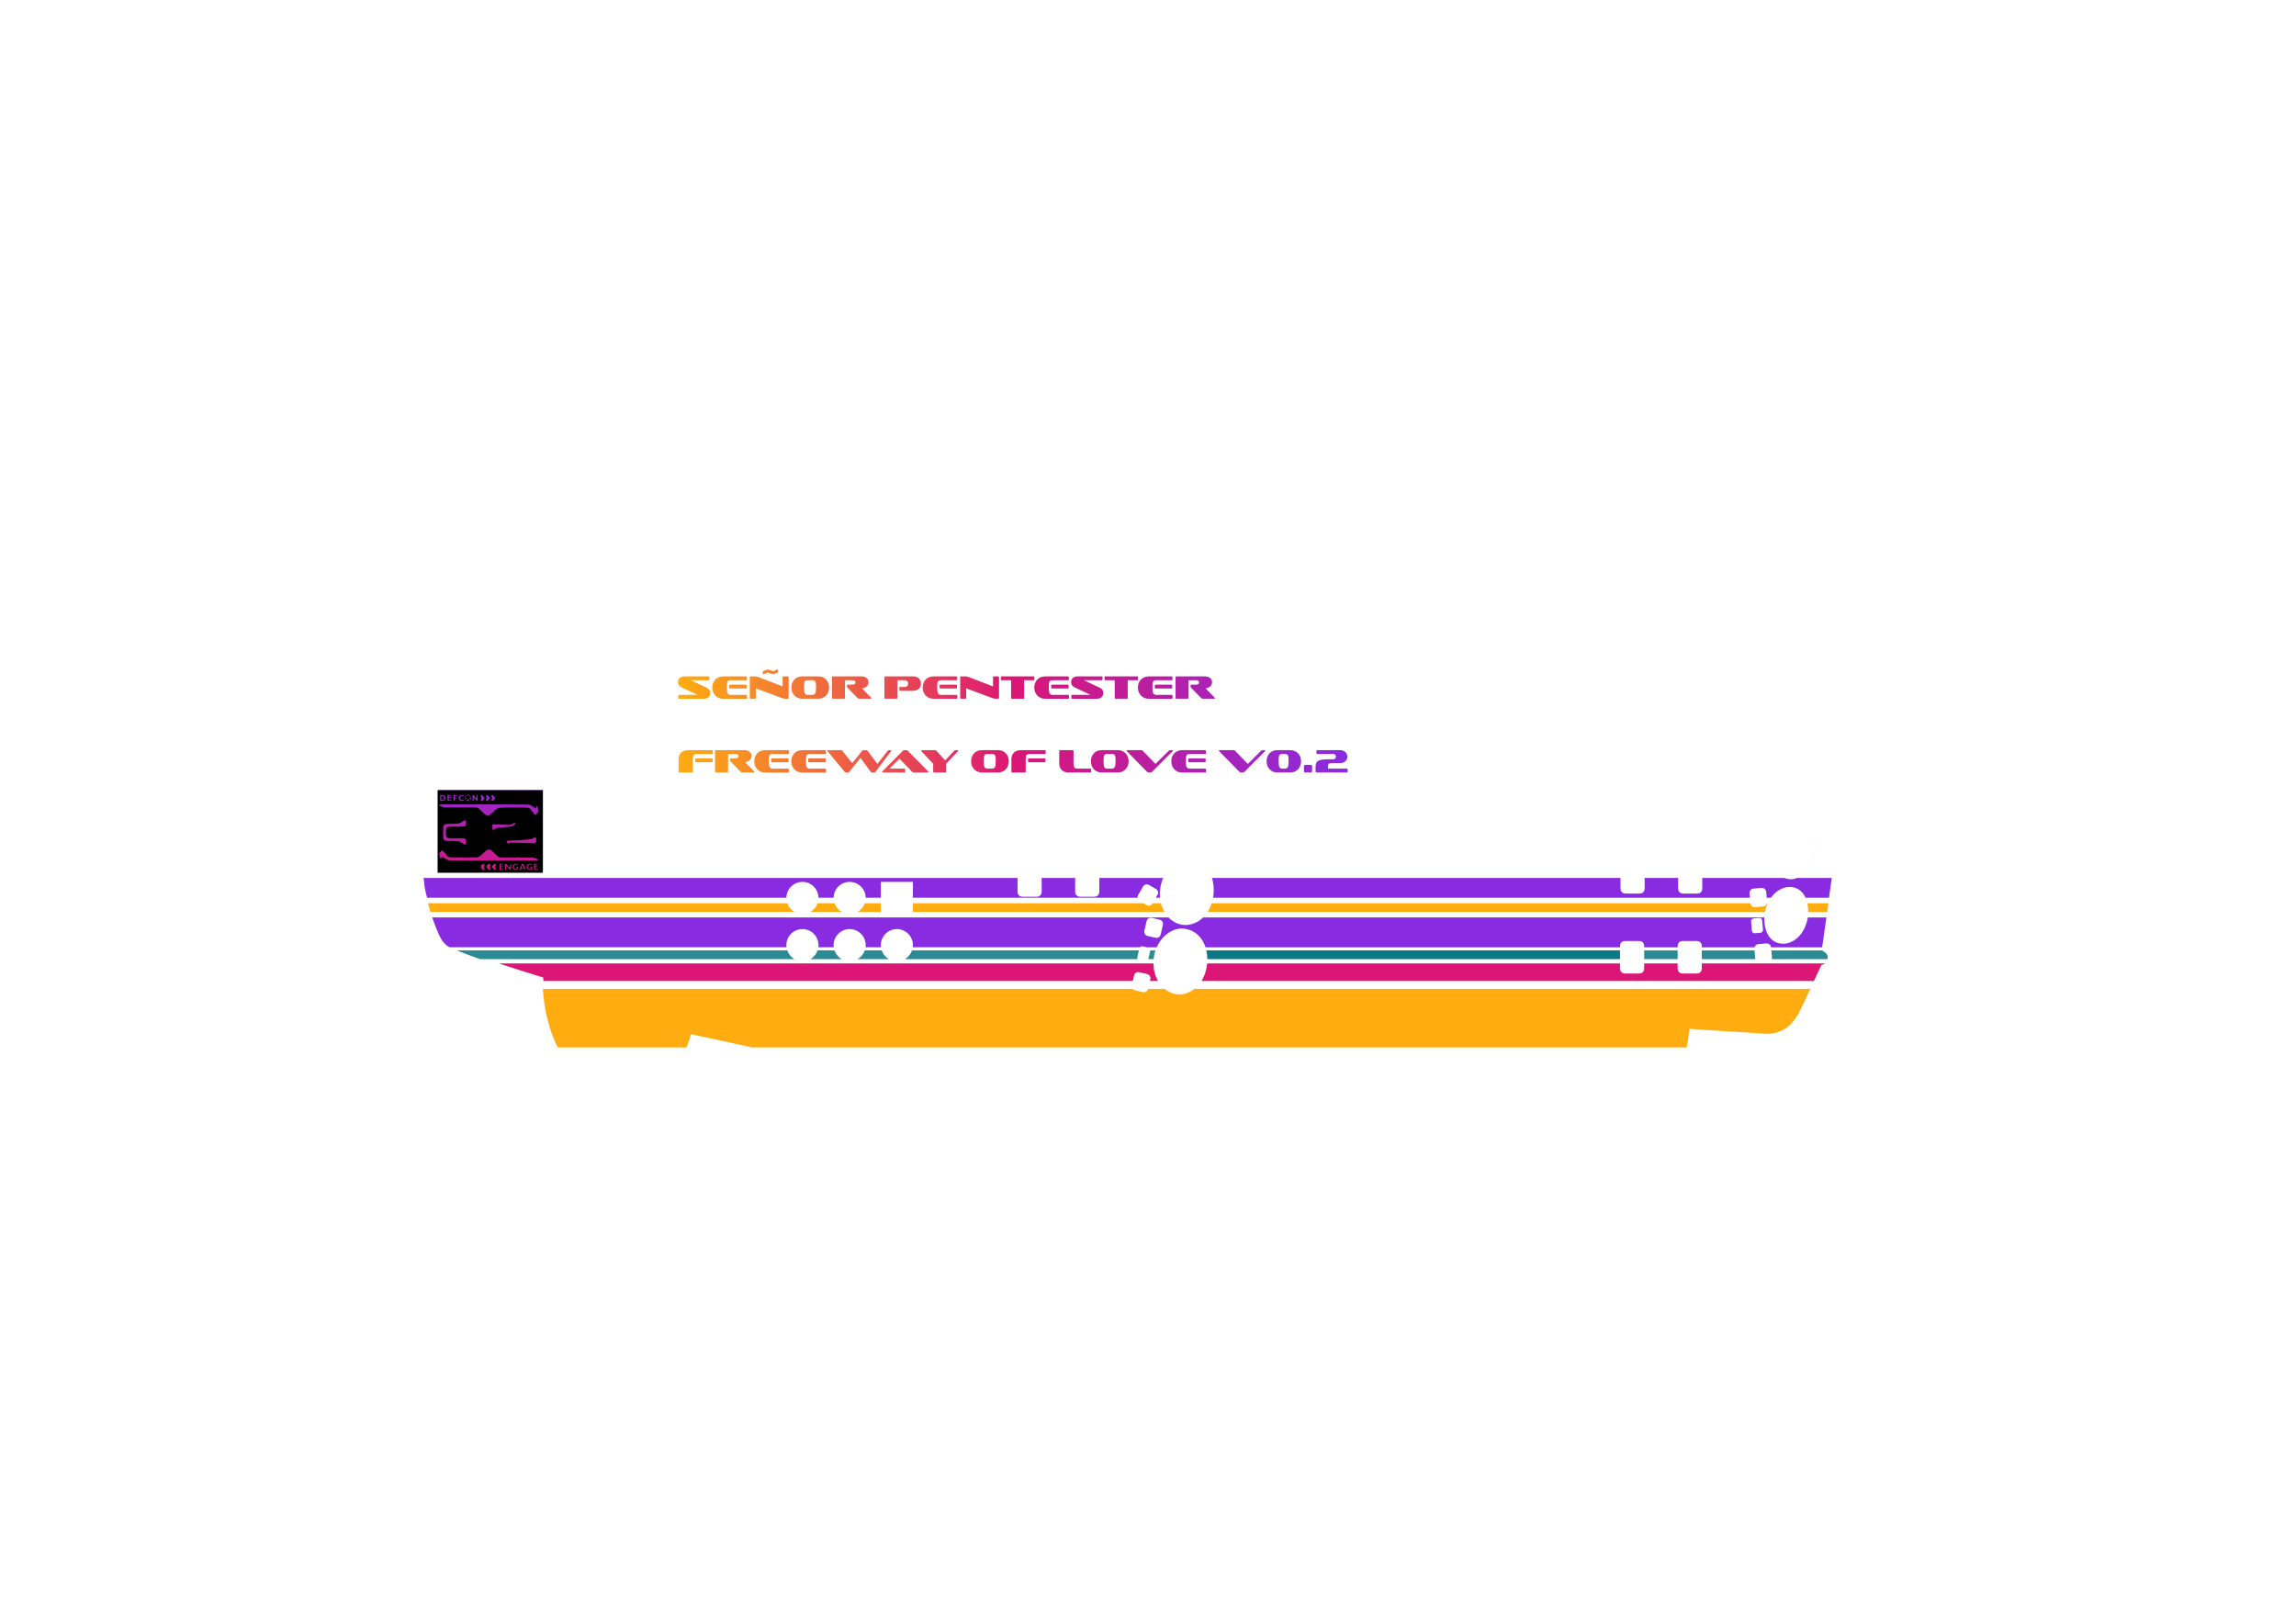 <?xml version="1.0" encoding="UTF-8" standalone="no"?>
<!-- Generator: Adobe Illustrator 28.3.0, SVG Export Plug-In . SVG Version: 6.00 Build 0)  -->

<svg
   version="1.1"
   id="Full_Outline"
   x="0px"
   y="0px"
   viewBox="0 0 466.8 326.6"
   style="enable-background:new 0 0 466.8 326.6;"
   xml:space="preserve"
   sodipodi:docname="1967_cadillac_deville FINAL_b.Silk.svg"
   inkscape:version="1.3.2 (091e20e, 2023-11-25)"
   inkscape:export-filename="1967_cadillac_deville FINAL_b.Silk1.svg"
   inkscape:export-xdpi="96"
   inkscape:export-ydpi="96"
   xmlns:inkscape="http://www.inkscape.org/namespaces/inkscape"
   xmlns:sodipodi="http://sodipodi.sourceforge.net/DTD/sodipodi-0.dtd"
   xmlns:xlink="http://www.w3.org/1999/xlink"
   xmlns="http://www.w3.org/2000/svg"
   xmlns:svg="http://www.w3.org/2000/svg"><defs
   id="defs1"><linearGradient
     id="linearGradient712"
     inkscape:collect="always"><stop
       style="stop-color:#ffac11;stop-opacity:1;"
       offset="0"
       id="stop712" /><stop
       style="stop-color:#db1675;stop-opacity:1;"
       offset="0.5"
       id="stop714" /><stop
       style="stop-color:#892be1;stop-opacity:1;"
       offset="1"
       id="stop713" /></linearGradient><rect
     x="137.753"
     y="138.142"
     width="194.955"
     height="43.194"
     id="rect25" /><linearGradient
     id="linearGradient24"
     inkscape:collect="always"><stop
       style="stop-color:#892be1;stop-opacity:1;"
       offset="0"
       id="stop24" /><stop
       style="stop-color:#db1675;stop-opacity:1;"
       offset="1"
       id="stop25" /></linearGradient><linearGradient
     inkscape:collect="always"
     xlink:href="#linearGradient24"
     id="linearGradient25"
     x1="97.429"
     y1="168.788"
     x2="114.955"
     y2="168.788"
     gradientUnits="userSpaceOnUse"
     gradientTransform="matrix(0,1.275,-1.275,0,315.279,33.304)" /><linearGradient
     inkscape:collect="always"
     xlink:href="#linearGradient712"
     id="linearGradient713"
     x1="137.85"
     y1="146.606"
     x2="273.99"
     y2="146.606"
     gradientUnits="userSpaceOnUse"
     gradientTransform="translate(2e-6)" /></defs><sodipodi:namedview
   id="namedview1"
   pagecolor="#b2b2b2"
   bordercolor="#000000"
   borderopacity="0.25"
   inkscape:showpageshadow="2"
   inkscape:pageopacity="0.0"
   inkscape:pagecheckerboard="0"
   inkscape:deskcolor="#d1d1d1"
   inkscape:zoom="2.7603735"
   inkscape:cx="222.97707"
   inkscape:cy="172.07816"
   inkscape:window-width="1392"
   inkscape:window-height="971"
   inkscape:window-x="0"
   inkscape:window-y="25"
   inkscape:window-maximized="0"
   inkscape:current-layer="Full_Outline" />
<style
   type="text/css"
   id="style1">
	.st0{fill:#FFF200;}
</style>

<style
   type="text/css"
   id="style1-7">
	.st0{fill:#F287B7;}
</style><g
   inkscape:groupmode="layer"
   id="layer3"
   inkscape:label="back"
   style="display:inline" /><g
   inkscape:groupmode="layer"
   id="layer1"
   inkscape:label="silk"
   style="display:inline" /><g
   id="g714"><path
     style="fill:#0a7985;fill-opacity:0.867;stroke:none;stroke-opacity:1"
     d="m 363.891,191.65 c -0.12,0.045 -0.242,0.084 -0.363,0.117 z"
     id="path712" /><path
     style="fill:#0a7985;fill-opacity:0.867;stroke:none;stroke-opacity:1"
     d="m 365.459,190.684 c -0.115,0.104 -0.233,0.202 -0.354,0.293 z"
     id="path709" /><path
     style="fill:#0a7985;fill-opacity:0.867;stroke:none;stroke-opacity:1"
     d="m 366.146,189.941 c -0.106,0.136 -0.215,0.265 -0.328,0.387 z"
     id="path707" /><path
     style="fill:#ffac11;fill-opacity:1;stroke:none;stroke-opacity:1"
     d="m 242.162,189.213 c 0.171,0.073 0.335,0.154 0.492,0.244 z"
     id="path706" /><path
     style="fill:#ffac11;fill-opacity:1;stroke:none;stroke-opacity:1"
     d="m 240.035,188.805 c -0.186,0.012 -0.371,0.035 -0.553,0.07 l 0.275,-0.045 z"
     id="path705" /><path
     style="fill:#ffac11;fill-opacity:1;stroke:none;stroke-opacity:1"
     d="m 242.816,187.738 c -0.175,0.068 -0.355,0.128 -0.541,0.178 z"
     id="path704" /><path
     id="path703"
     style="fill:#892be1;fill-opacity:1;stroke:none;stroke-opacity:1"
     d="m 237.217,186.131 0.182,0.223 0.186,0.205 H 87.877 c 0.661,1.923 1.312,3.397 1.695,4.164 0.434,0.781 1.03,1.468 1.83,1.902 h 68.508 a 3.264,3.264 0 0 1 -0.031,-0.432 3.264,3.264 0 0 1 3.264,-3.264 3.264,3.264 0 0 1 3.264,3.264 3.264,3.264 0 0 1 -0.031,0.432 h 3.135 a 3.264,3.264 0 0 1 -0.031,-0.432 3.264,3.264 0 0 1 3.264,-3.264 3.264,3.264 0 0 1 3.264,3.264 3.264,3.264 0 0 1 -0.031,0.432 h 3.135 a 3.264,3.264 0 0 1 -0.031,-0.432 3.264,3.264 0 0 1 3.264,-3.264 3.264,3.264 0 0 1 3.264,3.264 3.264,3.264 0 0 1 -0.031,0.432 h 46.18 l 0.141,-0.133 0.207,-0.076 0.221,0.008 0.877,0.203 h 1.969 l -0.002,0.006 -0.123,0.297 c 0.044,-0.111 0.092,-0.22 0.141,-0.328 -0.003,0.007 -0.009,0.013 -0.012,0.019 l 0.129,-0.275 0.146,-0.281 0.156,-0.271 0.168,-0.264 0.176,-0.256 0.133,-0.176 c -0.005,0.006 -0.007,0.014 -0.012,0.019 0.012,-0.016 0.025,-0.033 0.037,-0.049 -0.003,0.004 -0.007,0.006 -0.01,0.01 l 0.037,-0.049 0.195,-0.234 0.203,-0.225 0.211,-0.213 h 0.002 l 0.219,-0.203 0.227,-0.189 0.1,-0.076 c -0.004,0.003 -0.007,0.008 -0.012,0.012 0.019,-0.015 0.039,-0.03 0.059,-0.045 -0.004,0.003 -0.009,0.005 -0.014,0.008 l 0.1,-0.076 0.238,-0.164 0.246,-0.15 c -0.196,0.114 -0.386,0.244 -0.57,0.383 0.432,-0.325 0.898,-0.585 1.385,-0.766 -0.103,0.038 -0.204,0.078 -0.305,0.123 l 0.26,-0.109 0.059,-0.021 c -0.005,0.002 -0.009,0.006 -0.014,0.008 0.013,-0.005 0.028,-0.009 0.041,-0.014 -0.005,0.002 -0.011,1e-4 -0.016,0.002 l 0.193,-0.066 c -0.06,0.019 -0.119,0.043 -0.178,0.064 0.495,-0.178 1.011,-0.277 1.537,-0.279 l -0.25,0.008 c 0.087,-0.005 0.174,-0.01 0.262,-0.01 -0.004,4.1e-4 -0.007,0.002 -0.012,0.002 h 0.021 c -0.002,0 -0.003,-9.6e-4 -0.004,-0.002 0.22,0.012 0.433,0.036 0.639,0.07 l -0.6,-0.064 c 0.276,0.017 0.538,0.054 0.791,0.105 0.056,0.011 0.11,0.025 0.164,0.037 0.229,0.054 0.449,0.119 0.658,0.199 0.026,0.01 0.056,0.019 0.082,0.029 0.504,0.202 0.954,0.478 1.344,0.812 0.003,0.003 0.009,0.007 0.012,0.01 0.394,0.34 0.73,0.739 1.01,1.182 l -0.092,-0.15 c -0.027,-0.04 -0.054,-0.079 -0.082,-0.117 l 0.041,0.053 0.041,0.064 c 0.074,0.11 0.144,0.223 0.211,0.338 l 0.045,0.072 0.053,0.105 c -0.032,-0.06 -0.064,-0.119 -0.098,-0.178 l -0.119,-0.188 c 0.281,0.445 0.504,0.934 0.672,1.451 h 0.004 84.273 v -0.338 l 0.072,-0.361 0.205,-0.307 0.307,-0.205 0.361,-0.072 h 3.023 l 0.361,0.072 0.307,0.205 0.205,0.307 0.072,0.361 v 0.338 h 6.803 v -0.338 l 0.072,-0.361 0.205,-0.307 0.307,-0.205 0.361,-0.072 h 3.023 l 0.361,0.072 0.307,0.205 0.205,0.307 0.072,0.361 v 0.338 h 10.721 l 0.004,-0.043 0.16,-0.291 0.258,-0.207 0.32,-0.094 1.693,-0.148 0.33,0.039 0.291,0.158 0.207,0.26 0.094,0.318 v 0.008 h 10.385 c 0.204,-1.425 0.559,-3.92 0.867,-6.066 h -3.773 c -0.104,0.648 -0.291,1.22 -0.508,1.756 -0.05,0.122 -0.092,0.253 -0.146,0.369 -0.071,0.151 -0.152,0.289 -0.23,0.43 -0.109,0.195 -0.215,0.395 -0.338,0.57 -0.01,0.015 -0.021,0.03 -0.031,0.045 -0.185,0.26 -0.386,0.496 -0.596,0.711 -0.014,0.014 -0.027,0.027 -0.041,0.041 -0.21,0.21 -0.43,0.4 -0.658,0.564 -0.017,0.012 -0.034,0.023 -0.051,0.035 -0.227,0.16 -0.462,0.298 -0.701,0.412 -0.019,0.009 -0.039,0.017 -0.059,0.025 -0.242,0.112 -0.487,0.202 -0.734,0.266 l 0.023,-0.004 c -0.017,0.005 -0.035,0.007 -0.053,0.012 -0.25,0.063 -0.501,0.102 -0.75,0.115 0.018,-9e-4 0.035,-0.003 0.053,-0.004 l -0.055,0.006 h -0.016 c 0.004,-1.9e-4 0.008,-0.002 0.012,-0.002 -0.005,2.3e-4 -0.009,-2.1e-4 -0.014,0 -0.196,0.009 -0.388,-0.012 -0.58,-0.035 -0.129,-0.015 -0.257,-0.039 -0.383,-0.068 -0.179,-0.042 -0.358,-0.085 -0.529,-0.156 -0.009,-0.004 -0.018,-0.006 -0.027,-0.01 -0.223,-0.096 -0.436,-0.22 -0.639,-0.367 -0.017,-0.012 -0.034,-0.023 -0.051,-0.035 -0.196,-0.148 -0.38,-0.324 -0.551,-0.521 -0.017,-0.02 -0.036,-0.038 -0.053,-0.059 -0.169,-0.204 -0.32,-0.434 -0.457,-0.689 -0.02,-0.037 -0.042,-0.071 -0.06,-0.109 l -0.049,-0.092 -0.043,-0.105 c -0.044,-0.099 -0.088,-0.199 -0.127,-0.305 l -0.029,-0.072 -0.037,-0.123 c -0.023,-0.071 -0.045,-0.143 -0.066,-0.217 -0.09,-0.313 -0.159,-0.651 -0.207,-1.016 -0.009,-0.068 -0.018,-0.135 -0.025,-0.205 l -0.023,-0.195 -0.008,-0.186 c -0.006,-0.102 -0.011,-0.205 -0.014,-0.311 l -0.008,-0.193 0.006,-0.217 c 4e-5,-0.003 -4e-5,-0.005 0,-0.008 v -0.023 c -5.8e-4,-0.009 -0.002,-0.019 -0.002,-0.029 H 244.621 c -0.09,0.089 -0.181,0.175 -0.277,0.258 l 0.244,-0.234 c -0.438,0.426 -0.942,0.777 -1.506,1.035 -0.034,0.015 -0.066,0.032 -0.1,0.047 -0.27,0.117 -0.555,0.209 -0.854,0.279 -0.153,0.036 -0.305,0.073 -0.465,0.096 -0.21,0.03 -0.425,0.048 -0.646,0.055 h -0.002 -0.002 -0.002 l -0.275,-0.008 -0.273,-0.027 c 0.18,0.023 0.363,0.035 0.549,0.035 -0.319,-1.5e-4 -0.63,-0.038 -0.934,-0.104 -0.017,-0.004 -0.034,-0.006 -0.051,-0.01 l -0.006,-0.002 c -0.298,-0.068 -0.588,-0.165 -0.865,-0.291 h -0.002 c -0.001,-6e-4 -0.003,-9.5e-4 -0.004,-0.002 l -0.01,-0.006 c -0.276,-0.127 -0.538,-0.283 -0.789,-0.461 -0.018,-0.013 -0.037,-0.026 -0.055,-0.039 -0.238,-0.174 -0.463,-0.372 -0.674,-0.588 0.056,0.057 0.11,0.116 0.168,0.17 l -0.201,-0.197 c 0.01,0.011 0.023,0.015 0.033,0.025 -0.142,-0.146 -0.279,-0.298 -0.406,-0.461 z m -3.404,0.496 0.33,0.012 1.658,0.381 0.303,0.137 0.227,0.242 0.117,0.311 -0.01,0.332 -0.469,2.025 -0.137,0.303 -0.242,0.227 -0.309,0.117 -0.332,-0.012 -1.658,-0.383 -0.301,-0.135 -0.229,-0.242 -0.117,-0.311 0.012,-0.332 0.467,-2.025 0.137,-0.303 0.242,-0.227 z m 123.84,0.037 0.221,0.023 0.193,0.105 0.139,0.172 0.062,0.213 0.164,1.883 -0.023,0.219 -0.105,0.195 -0.172,0.139 -0.213,0.061 -1.129,0.1 -0.221,-0.023 -0.193,-0.105 -0.139,-0.172 -0.062,-0.213 -0.164,-1.883 0.021,-0.221 0.107,-0.193 0.172,-0.139 0.213,-0.062 z m 1.131,1.361 c 0.015,0.102 0.031,0.201 0.049,0.299 l -0.033,-0.16 z m 0.107,0.578 c 0.025,0.109 0.053,0.215 0.082,0.318 l -0.053,-0.174 z m -115.818,1.123 0.059,0.039 0.07,0.059 c -0.043,-0.033 -0.085,-0.066 -0.129,-0.098 z m 0.406,0.328 0.08,0.066 0.059,0.06 c -0.045,-0.043 -0.092,-0.085 -0.139,-0.127 z m 116.566,0.824 c 0.011,0.011 0.022,0.024 0.033,0.035 h -0.002 z m 4.725,0.33 -0.059,0.039 -0.057,0.031 c 0.038,-0.023 0.077,-0.046 0.115,-0.07 z m -120,0.604 0.064,0.127 0.059,0.146 c -0.039,-0.092 -0.08,-0.183 -0.123,-0.273 z m 118.322,0.051 -0.004,0.002 -0.043,0.004 c 0.015,-0.002 0.031,-0.003 0.047,-0.006 z m -118.088,0.506 0.041,0.104 0.033,0.111 c -0.024,-0.072 -0.048,-0.144 -0.074,-0.215 z" /><path
     style="fill:#ffac11;fill-opacity:1;stroke:none;stroke-opacity:1"
     d="m 367.543,186.588 c -0.064,0.39 -0.153,0.758 -0.26,1.107 l 0.094,-0.307 0.141,-0.629 z"
     id="path701" /><path
     style="fill:#ffac11;fill-opacity:1;stroke:none;stroke-opacity:1"
     d="m 236.451,184.869 c 0.085,0.184 0.176,0.363 0.275,0.535 l -0.145,-0.264 z"
     id="path700" /><path
     style="fill:#ffac11;fill-opacity:1;stroke:none;stroke-opacity:1"
     d="m 361.629,181.037 -0.311,0.211 c 0.102,-0.075 0.206,-0.145 0.311,-0.211 z"
     id="path698" /><path
     style="fill:#ffac11;fill-opacity:1;stroke:none;stroke-opacity:1"
     d="m 364.883,180.498 c 0.127,0.038 0.251,0.085 0.373,0.139 z"
     id="path697" /><path
     style="fill:#ffac11;fill-opacity:1;stroke:none;stroke-opacity:1"
     d="m 363.266,180.404 -0.375,0.08 c 0.125,-0.033 0.25,-0.059 0.375,-0.08 z"
     id="path696" /><path
     style="fill:#ffac11;fill-opacity:1;stroke:none;stroke-opacity:1"
     d="m 364.098,180.359 c 0.133,0.008 0.265,0.024 0.395,0.047 z"
     id="path695" /><path
     style="fill:#ffac11;fill-opacity:1;stroke:none;stroke-opacity:1"
     d="m 363.684,180.357 -0.393,0.041 c 0.132,-0.021 0.262,-0.034 0.393,-0.041 z"
     id="path694" /><path
     style="fill:#ffac11;fill-opacity:1;stroke:none;stroke-opacity:1"
     d="m 363.057,178.637 0.428,0.098 c -0.147,-0.026 -0.291,-0.058 -0.428,-0.098 z"
     id="path693" /><path
     style="fill:#ffac11;fill-opacity:1;stroke:none;stroke-opacity:1"
     d="m 237.289,177.135 -0.176,0.252 -0.166,0.264 -0.156,0.271 -0.145,0.279 c 0.188,-0.379 0.404,-0.736 0.643,-1.066 z"
     id="path692" /><path
     style="fill:#ffac11;fill-opacity:1;stroke:none;stroke-opacity:1"
     d="m 237.867,176.436 -0.201,0.223 -0.193,0.232 -0.182,0.242 c 0.18,-0.248 0.371,-0.481 0.576,-0.697 z"
     id="path691" /><path
     style="fill:#ffac11;fill-opacity:1;stroke:none;stroke-opacity:1"
     d="m 238.189,176.123 c -0.037,0.034 -0.076,0.068 -0.113,0.104 z"
     id="path690" /><path
     style="fill:#ffac11;fill-opacity:1;stroke:none;stroke-opacity:1"
     d="m 161.562,185.441 a 3.264,3.264 0 0 1 -1.494,-1.77 H 87.012 c 0.166,0.633 0.333,1.202 0.51,1.77 z"
     id="path686" /><path
     style="fill:#ffac11;fill-opacity:1;stroke:none;stroke-opacity:1"
     d="m 171.164,185.441 a 3.264,3.264 0 0 1 -1.494,-1.77 h -3.455 a 3.264,3.264 0 0 1 -1.494,1.77 z"
     id="path684" /><path
     style="fill:#ffac11;fill-opacity:1;stroke:none;stroke-opacity:1"
     d="m 179.078,185.441 v -1.77 h -3.262 a 3.264,3.264 0 0 1 -1.494,1.77 z"
     id="path682" /><path
     style="fill:#ffac11;fill-opacity:1;stroke:none;stroke-opacity:1"
     d="m 236.74,185.428 0.139,0.23 0.164,0.242 c -0.107,-0.151 -0.208,-0.309 -0.303,-0.473 z"
     id="path680" /><path
     style="fill:#ffac11;fill-opacity:1;stroke:none;stroke-opacity:1"
     d="m 234.354,183.672 -0.039,0.068 -0.219,0.248 -0.297,0.148 -0.332,0.021 -0.314,-0.105 -0.658,-0.381 h -46.889 v 1.77 h 51.141 c -0.002,-0.004 -0.003,-0.01 -0.006,-0.014 l -0.002,-0.004 c -0.304,-0.524 -0.541,-1.108 -0.701,-1.736 0.027,0.106 0.054,0.213 0.086,0.316 l -0.086,-0.305 -0.004,-0.019 c -7.4e-4,-0.003 -0.003,-0.005 -0.004,-0.008 z"
     id="path678" /><path
     style="fill:#892be1;fill-opacity:1;stroke:none;stroke-opacity:1"
     d="m 211.785,178.531 v 2.873 l -0.072,0.361 -0.205,0.307 -0.307,0.205 -0.361,0.072 h -3.023 l -0.361,-0.072 -0.307,-0.205 -0.205,-0.307 -0.072,-0.361 v -2.873 H 86.117 c 0.115,0.861 0.204,1.746 0.256,2.055 0.132,0.702 0.301,1.317 0.457,1.965 h 73.053 a 3.264,3.264 0 0 1 3.26,-3.221 3.264,3.264 0 0 1 3.26,3.221 h 3.08 a 3.264,3.264 0 0 1 3.26,-3.221 3.264,3.264 0 0 1 3.26,3.221 h 3.076 v -3.221 h 6.527 v 3.221 h 45.67 l -0.014,-0.197 0.105,-0.314 1.039,-1.799 0.219,-0.25 0.299,-0.146 0.33,-0.023 0.314,0.107 1.473,0.85 0.25,0.219 0.146,0.297 0.023,0.332 -0.107,0.314 L 235,182.551 h 0.838 c -7.2e-4,-0.008 7e-4,-0.016 0,-0.023 v -0.01 l -0.012,-0.102 -0.019,-0.336 -0.004,-0.34 0.012,-0.344 c -7.1e-4,0.013 6.4e-4,0.026 0,0.039 6.7e-4,-0.014 0.001,-0.027 0.002,-0.041 6e-4,-0.011 10e-4,-0.022 0.002,-0.033 -6.3e-4,0.011 -0.003,0.021 -0.004,0.031 l 0.027,-0.342 0.039,-0.34 0.053,-0.336 0.066,-0.33 c -0.094,0.426 -0.155,0.866 -0.182,1.316 0.029,-0.491 0.101,-0.969 0.209,-1.43 0.004,-0.018 0.009,-0.036 0.014,-0.055 0.11,-0.455 0.257,-0.891 0.436,-1.305 -0.073,0.169 -0.143,0.343 -0.205,0.52 -0.072,0.205 -0.137,0.415 -0.193,0.629 l 0.09,-0.316 0.104,-0.312 0.113,-0.305 0.092,-0.215 c 0.002,-0.005 0.004,-0.011 0.006,-0.016 0.003,-0.008 0.004,-0.017 0.008,-0.025 h -12.988 v 2.873 l -0.072,0.361 -0.205,0.307 -0.307,0.205 -0.361,0.072 h -3.023 l -0.361,-0.072 -0.307,-0.205 -0.205,-0.307 -0.072,-0.361 v -2.873 z"
     id="path673" /><path
     style="fill:#ffac11;fill-opacity:1;stroke:none;stroke-opacity:1"
     d="m 241.617,174.695 0.668,0.074 0.621,0.141 c -0.398,-0.115 -0.827,-0.19 -1.289,-0.215 z"
     id="path671" /><path
     style="fill:#ffac11;fill-opacity:1;stroke:none;stroke-opacity:1"
     d="m 362.264,178.301 c 0.111,0.064 0.227,0.123 0.348,0.176 z"
     id="path670" /><path
     style="fill:#ffac11;fill-opacity:1;stroke:none;stroke-opacity:1"
     d="m 362.156,178.236 0.06,0.041 0.047,0.023 c -0.036,-0.021 -0.072,-0.042 -0.107,-0.064 z"
     id="path669" /><path
     style="fill:#ffac11;fill-opacity:1;stroke:none;stroke-opacity:1"
     d="m 361.928,178.078 c 0.074,0.055 0.149,0.109 0.229,0.158 z"
     id="path668" /><path
     style="fill:#ffac11;fill-opacity:1;stroke:none;stroke-opacity:1"
     d="m 361.814,177.99 0.047,0.043 0.066,0.045 c -0.038,-0.029 -0.076,-0.058 -0.113,-0.088 z"
     id="path667" /><path
     style="fill:#ffac11;fill-opacity:1;stroke:none;stroke-opacity:1"
     d="m 361.594,177.797 c 0.071,0.068 0.144,0.132 0.221,0.193 z"
     id="path666" /><path
     style="fill:#ffac11;fill-opacity:1;stroke:none;stroke-opacity:1"
     d="m 361.488,177.693 0.053,0.059 0.053,0.045 c -0.036,-0.034 -0.071,-0.068 -0.105,-0.104 z"
     id="path665" /><path
     style="fill:#ffac11;fill-opacity:1;stroke:none;stroke-opacity:1"
     d="m 361.312,177.496 c 0.057,0.068 0.115,0.134 0.176,0.197 z"
     id="path664" /><path
     style="fill:#ffac11;fill-opacity:1;stroke:none;stroke-opacity:1"
     d="m 361.191,177.344 0.064,0.09 0.057,0.062 c -0.042,-0.05 -0.082,-0.1 -0.121,-0.152 z"
     id="path663" /><path
     style="fill:#ffac11;fill-opacity:1;stroke:none;stroke-opacity:1"
     d="m 361.074,177.18 c 0.038,0.056 0.077,0.11 0.117,0.164 z"
     id="path662" /><path
     style="fill:#ffac11;fill-opacity:1;stroke:none;stroke-opacity:1"
     d="m 360.955,176.994 0.051,0.09 0.068,0.096 c -0.041,-0.06 -0.081,-0.123 -0.119,-0.186 z"
     id="path661" /><path
     style="fill:#ffac11;fill-opacity:1;stroke:none;stroke-opacity:1"
     d="m 360.826,176.768 c 0.041,0.077 0.084,0.153 0.129,0.227 z"
     id="path660" /><path
     style="fill:#ffac11;fill-opacity:1;stroke:none;stroke-opacity:1"
     d="m 360.75,176.613 0.041,0.092 0.035,0.062 c -0.027,-0.051 -0.051,-0.102 -0.076,-0.154 z"
     id="path659" /><path
     style="fill:#ffac11;fill-opacity:1;stroke:none;stroke-opacity:1"
     d="m 360.652,176.395 c 0.031,0.074 0.063,0.147 0.098,0.219 z"
     id="path658" /><path
     style="fill:#ffac11;fill-opacity:1;stroke:none;stroke-opacity:1"
     d="m 360.58,176.217 0.029,0.084 0.043,0.094 c -0.025,-0.059 -0.05,-0.118 -0.072,-0.178 z"
     id="path657" /><path
     style="fill:#ffac11;fill-opacity:1;stroke:none;stroke-opacity:1"
     d="m 360.504,175.996 c 0.024,0.074 0.049,0.148 0.076,0.221 z"
     id="path656" /><path
     style="fill:#ffac11;fill-opacity:1;stroke:none;stroke-opacity:1"
     d="m 360.422,175.721 0.039,0.152 0.043,0.123 c -0.03,-0.091 -0.057,-0.182 -0.082,-0.275 z"
     id="path655" /><path
     style="fill:#ffac11;fill-opacity:1;stroke:none;stroke-opacity:1"
     d="m 360.377,175.545 c 0.014,0.059 0.029,0.118 0.045,0.176 z"
     id="path654" /><path
     style="fill:#ffac11;fill-opacity:1;stroke:none;stroke-opacity:1"
     d="m 360.32,175.289 0.025,0.137 0.031,0.119 c -0.02,-0.084 -0.04,-0.17 -0.057,-0.256 z"
     id="path653" /><path
     style="fill:#ffac11;fill-opacity:1;stroke:none;stroke-opacity:1"
     d="m 360.293,175.133 c 0.009,0.052 0.017,0.104 0.027,0.156 z"
     id="path652" /><path
     style="fill:#ffac11;fill-opacity:1;stroke:none;stroke-opacity:1"
     d="m 360.699,171.062 -0.158,0.475 -0.127,0.486 -0.1,0.492 -0.07,0.496 -0.041,0.496 -0.012,0.492 0.019,0.486 0.051,0.475 0.031,0.172 c -0.22,-1.298 -0.068,-2.759 0.406,-4.07 z"
     id="path651" /><path
     style="fill:#ffac11;fill-opacity:1;stroke:none;stroke-opacity:1"
     d="m 244.486,175.695 c -0.455,-0.344 -0.981,-0.612 -1.578,-0.785 l 0.572,0.205 0.525,0.264 z"
     id="path648" /><path
     style="fill:#ffac11;fill-opacity:1;stroke:none;stroke-opacity:1"
     d="m 244.918,176.064 c -0.137,-0.131 -0.279,-0.254 -0.432,-0.369 z"
     id="path647" /><path
     style="fill:#ffac11;fill-opacity:1;stroke:none;stroke-opacity:1"
     d="m 245.938,177.42 c -0.271,-0.506 -0.611,-0.965 -1.02,-1.355 l 0.385,0.412 0.34,0.453 z"
     id="path646" /><path
     style="fill:#ffac11;fill-opacity:1;stroke:none;stroke-opacity:1"
     d="m 246.391,178.488 c -0.121,-0.373 -0.272,-0.731 -0.453,-1.068 l 0.248,0.521 z"
     id="path645" /><path
     style="fill:#ffac11;fill-opacity:1;stroke:none;stroke-opacity:1"
     d="m 246.402,178.531 h 0.002 c -0.005,-0.014 -0.009,-0.029 -0.014,-0.043 z"
     id="path644" /><path
     style="fill:#ffac11;fill-opacity:1;stroke:none;stroke-opacity:1"
     d="m 246.551,179.059 -0.148,-0.527 c 0.197,0.62 0.311,1.281 0.348,1.953 l -0.012,-0.236 -0.072,-0.602 z"
     id="path643" /><path
     style="fill:#ffac11;fill-opacity:1;stroke:none;stroke-opacity:1"
     d="m 367.09,182.551 -0.033,-0.08 -0.232,-0.428 -0.264,-0.377 -0.078,-0.088 c 0.232,0.277 0.438,0.599 0.607,0.973 z"
     id="path637" /><path
     style="fill:#ffac11;fill-opacity:1;stroke:none;stroke-opacity:1"
     d="m 367.461,183.715 c 0.11,0.515 0.175,1.087 0.174,1.727 l 0.002,-0.076 -0.029,-0.682 -0.076,-0.629 z"
     id="path636" /><path
     style="fill:#ffac11;fill-opacity:1;stroke:none;stroke-opacity:1"
     d="m 358.699,186.621 c -0.002,0.139 -0.002,0.277 0.002,0.41 l 0.014,0.311 c 0.008,0.13 0.018,0.257 0.031,0.381 l 0.01,0.09 c -0.043,-0.371 -0.062,-0.768 -0.057,-1.191 z"
     id="path634" /><path
     style="fill:#ffac11;fill-opacity:1;stroke:none;stroke-opacity:1"
     d="m 246.6,182.691 c 0.009,-0.047 0.017,-0.094 0.025,-0.141 h -0.002 l 0.074,-0.467 0.057,-0.613 0.014,-0.537 c -1.8e-4,-0.049 -9.7e-4,-0.098 -0.002,-0.146 l -0.014,-0.262 c 0.033,0.672 -0.01,1.357 -0.131,2.025 z"
     id="path632" /><path
     style="fill:#ffac11;fill-opacity:1;stroke:none;stroke-opacity:1"
     d="m 246.459,183.289 c 0.054,-0.197 0.101,-0.396 0.141,-0.598 z"
     id="path631" /><path
     style="fill:#ffac11;fill-opacity:1;stroke:none;stroke-opacity:1"
     d="m 246.336,183.684 c 0.002,-0.004 0.005,-0.008 0.006,-0.012 h 0.004 c 0.041,-0.126 0.078,-0.254 0.113,-0.383 z"
     id="path630" /><path
     style="fill:#ffac11;fill-opacity:1;stroke:none;stroke-opacity:1"
     d="m 245.521,185.441 h -0.004 l -0.029,0.051 -0.32,0.453 c 0.125,-0.161 0.243,-0.33 0.354,-0.504 z"
     id="path629" /><path
     style="fill:#ffac11;fill-opacity:1;stroke:none;stroke-opacity:1"
     d="m 358.805,185.551 c 0.009,-0.047 0.016,-0.094 0.025,-0.141 0.128,-0.627 0.314,-1.199 0.549,-1.715 -0.012,0.026 -0.024,0.054 -0.035,0.08 l -0.188,0.463 -0.162,0.502 c -0.017,0.059 -0.033,0.118 -0.049,0.178 l -0.102,0.43 c 0.031,-0.146 0.064,-0.289 0.102,-0.43 l 0.023,-0.098 0.025,-0.08 c 0.05,-0.171 0.103,-0.34 0.162,-0.502 0.058,-0.159 0.121,-0.313 0.188,-0.463 l 0.033,-0.08 h 0.002 v -0.002 c 0.001,-0.003 0.002,-0.007 0.004,-0.01 0.002,-0.004 0.002,-0.008 0.004,-0.012 h -0.152 l -0.006,0.053 -0.158,0.291 -0.26,0.207 -0.318,0.094 -1.693,0.148 -0.33,-0.039 -0.291,-0.16 -0.209,-0.258 -0.092,-0.318 -0.002,-0.018 H 246.346 c -0.022,0.068 -0.045,0.134 -0.068,0.201 -0.135,0.383 -0.296,0.753 -0.484,1.105 l 0.262,-0.541 0.223,-0.564 0.059,-0.189 c -0.203,0.624 -0.475,1.219 -0.818,1.758 l 0.273,-0.461 c -0.085,0.158 -0.174,0.311 -0.27,0.461 h 113.299 l 0.002,-0.002 z"
     id="path628" /><path
     style="fill:#ffac11;fill-opacity:1;stroke:none;stroke-opacity:1"
     d="m 244.764,186.418 c 0.123,-0.129 0.24,-0.268 0.352,-0.408 z"
     id="path624" /><path
     style="fill:#ffac11;fill-opacity:1;stroke:none;stroke-opacity:1"
     d="m 244.588,186.584 c 0.009,-0.009 0.02,-0.014 0.029,-0.023 h 0.004 c 0.048,-0.047 0.096,-0.093 0.143,-0.143 z"
     id="path623" /><path
     style="fill:#ffac11;fill-opacity:1;stroke:none;stroke-opacity:1"
     d="m 241.018,188.096 0.646,-0.055 0.318,-0.065 c -0.309,0.064 -0.628,0.109 -0.965,0.119 z"
     id="path622" /><path
     style="fill:#0a7985;fill-opacity:0.867;stroke:none;stroke-opacity:1"
     d="m 161.543,195.031 a 3.264,3.264 0 0 1 -1.479,-1.77 H 92.896 c 1.411,0.574 2.974,1.162 4.703,1.77 z"
     id="path617" /><path
     style="fill:#0a7985;fill-opacity:0.867;stroke:none;stroke-opacity:1"
     d="m 171.143,195.031 a 3.264,3.264 0 0 1 -1.477,-1.77 h -3.447 a 3.264,3.264 0 0 1 -1.477,1.77 z"
     id="path615" /><path
     style="fill:#0a7985;fill-opacity:0.867;stroke:none;stroke-opacity:1"
     d="m 180.742,195.031 a 3.264,3.264 0 0 1 -1.477,-1.77 h -3.445 a 3.264,3.264 0 0 1 -1.479,1.77 z"
     id="path613" /><path
     style="fill:#0a7985;fill-opacity:0.867;stroke:none;stroke-opacity:1"
     d="m 231.254,195.031 -0.045,-0.121 0.008,-0.221 0.33,-1.428 h -46.127 a 3.264,3.264 0 0 1 -1.477,1.77 z"
     id="path611" /><path
     style="fill:#0a7985;fill-opacity:0.867;stroke:none;stroke-opacity:1"
     d="m 234.92,193.262 h -1.064 l -0.004,0.098 -0.387,1.672 h 1.078 c 5.5e-4,-0.006 0.003,-0.011 0.004,-0.018 l 0.018,-0.188 0.045,-0.328 0.06,-0.324 0.074,-0.32 0.086,-0.314 z"
     id="path609" /><path
     style="fill:#0a7985;fill-opacity:0.867;stroke:none;stroke-opacity:1"
     d="m 234.916,193.283 c -0.186,0.549 -0.311,1.127 -0.367,1.723 0.056,-0.596 0.182,-1.174 0.367,-1.723 z"
     id="path608" /><path
     style="fill:#0a7985;fill-opacity:0.867;stroke:none;stroke-opacity:1"
     d="m 236.068,191.117 c -0.103,0.133 -0.203,0.27 -0.297,0.412 -0.223,0.336 -0.419,0.695 -0.588,1.072 0.241,-0.536 0.54,-1.036 0.885,-1.484 z"
     id="path606" /><path
     style="fill:#0a7985;fill-opacity:0.867;stroke:none;stroke-opacity:1"
     d="m 237.277,189.9 c -0.184,0.142 -0.363,0.293 -0.533,0.457 -0.227,0.219 -0.44,0.457 -0.639,0.711 0.349,-0.445 0.744,-0.838 1.172,-1.168 z"
     id="path605" /><path
     style="fill:#0a7985;fill-opacity:0.867;stroke:none;stroke-opacity:1"
     d="m 334.279,193.262 v 1.77 h 6.803 v -1.77 z"
     id="path602" /><path
     style="fill:#ffac11;fill-opacity:1;stroke:none;stroke-opacity:1"
     d="m 245.162,192.854 c -0.022,-0.076 -0.046,-0.151 -0.07,-0.227 z"
     id="path600" /><path
     style="fill:#ffac11;fill-opacity:1;stroke:none;stroke-opacity:1"
     d="m 245.25,193.186 -0.035,-0.158 -0.053,-0.174 c 0.032,0.11 0.061,0.22 0.088,0.332 z"
     id="path599" /><path
     style="fill:#ffac11;fill-opacity:1;stroke:none;stroke-opacity:1"
     d="m 245.266,193.262 h 0.002 c -0.006,-0.026 -0.011,-0.051 -0.018,-0.076 z"
     id="path598" /><path
     style="fill:#0a7985;fill-opacity:1;stroke:none;stroke-opacity:1"
     d="m 245.469,195.031 h 83.896 v -1.77 h -84.098 c 0.017,0.074 0.032,0.148 0.047,0.223 l 0.025,0.115 0.019,0.135 c 0.014,0.088 0.028,0.175 0.039,0.264 l 0.027,0.188 0.014,0.193 c 0.006,0.07 0.011,0.14 0.016,0.211 l 0.014,0.193 v 0.199 c -0.002,-0.131 -0.006,-0.262 -0.014,-0.393 l -0.016,-0.211 c -0.011,-0.128 -0.025,-0.255 -0.041,-0.381 l -0.039,-0.264 c -0.014,-0.084 -0.029,-0.167 -0.045,-0.25 l -0.049,-0.223 c 0.13,0.572 0.196,1.168 0.201,1.77 z"
     id="path597" /><path
     style="fill:#ffac11;fill-opacity:1;stroke:none;stroke-opacity:1"
     d="m 245.469,195.172 c 3.4e-4,-0.047 4.1e-4,-0.094 0,-0.141 z"
     id="path596" /><path
     style="fill:#ffac11;fill-opacity:1;stroke:none;stroke-opacity:1"
     d="m 245.457,195.6 0.014,-0.217 -0.002,-0.211 c -0.001,0.143 -0.004,0.285 -0.012,0.428 z"
     id="path595" /><path
     style="fill:#ffac11;fill-opacity:1;stroke:none;stroke-opacity:1"
     d="m 245.447,195.756 c 0.004,-0.052 0.007,-0.104 0.01,-0.156 z"
     id="path594" /><path
     style="fill:#ffac11;fill-opacity:1;stroke:none;stroke-opacity:1"
     d="m 245.434,195.906 h 0.004 l 0.01,-0.15 c -0.004,0.05 -0.009,0.1 -0.014,0.15 z"
     id="path593" /><path
     style="fill:#ffac11;fill-opacity:1;stroke:none;stroke-opacity:1"
     d="m 236.818,201.105 0.07,0.059 0.234,0.172 0.24,0.158 0.145,0.084 c -0.241,-0.137 -0.471,-0.296 -0.689,-0.473 z"
     id="path592" /><path
     style="fill:#ffac11;fill-opacity:1;stroke:none;stroke-opacity:1"
     d="m 235.418,199.436 c -0.277,-0.485 -0.499,-1.018 -0.654,-1.588 l 0.004,0.014 0.094,0.311 0.105,0.305 0.119,0.297 0.131,0.287 0.145,0.277 z"
     id="path591" /><path
     style="fill:#db1675;fill-opacity:1;stroke:none;stroke-opacity:1"
     d="m 230.307,199.475 0.266,-1.152 0.137,-0.303 0.24,-0.229 0.311,-0.117 0.332,0.012 1.658,0.383 0.301,0.137 0.229,0.24 0.117,0.311 -0.012,0.332 -0.09,0.387 h 1.639 c -0.003,-0.005 -0.004,-0.01 -0.006,-0.016 -0.538,-0.935 -0.87,-2.05 -0.916,-3.26 l 0.023,0.344 0.037,0.338 0.051,0.334 0.066,0.326 0.051,0.209 c -0.147,-0.571 -0.227,-1.176 -0.23,-1.805 l 0.002,0.252 c -0.003,-0.089 -0.004,-0.179 -0.004,-0.27 -0.002,-0.007 -0.004,-0.014 -0.004,-0.021 H 101.41 c 3.521,1.166 6.93,2.22 9.035,2.871 0,0.224 0.032,0.469 0.037,0.697 z"
     id="path589" /><path
     style="fill:#ffac11;fill-opacity:1;stroke:none;stroke-opacity:1"
     d="m 242.873,201.086 -0.025,0.021 -0.072,0.051 c -0.107,0.081 -0.218,0.158 -0.332,0.23 l -0.066,0.047 -0.066,0.035 c -0.132,0.08 -0.268,0.155 -0.408,0.223 l 0.408,-0.223 c 0.045,-0.027 0.089,-0.054 0.133,-0.082 l 0.332,-0.23 c 0.032,-0.024 0.063,-0.048 0.094,-0.072 h -0.002 c -0.372,0.293 -0.785,0.535 -1.234,0.723 l 0.203,-0.082 c -0.136,0.064 -0.278,0.12 -0.422,0.172 l -0.092,0.037 -0.088,0.023 c -0.135,0.043 -0.271,0.082 -0.412,0.115 l -0.082,0.023 -0.076,0.012 c -0.174,0.036 -0.352,0.065 -0.535,0.084 l 0.535,-0.084 c 0.053,-0.011 0.106,-0.023 0.158,-0.035 l 0.412,-0.115 c 0.061,-0.02 0.12,-0.039 0.18,-0.06 l 0.17,-0.07 c -0.452,0.183 -0.94,0.313 -1.467,0.367 -0.001,1.4e-4 -0.003,-1.3e-4 -0.004,0 -0.297,0.018 -0.59,0.007 -0.875,-0.029 l 0.289,0.027 0.295,0.01 0.291,-0.008 c -0.304,0.019 -0.603,0.006 -0.895,-0.033 l 0.016,0.004 c -0.191,-0.025 -0.378,-0.062 -0.562,-0.109 l 0.281,0.062 0.219,0.035 c -0.278,-0.04 -0.548,-0.103 -0.811,-0.191 l 0.037,0.014 c -0.272,-0.089 -0.534,-0.202 -0.787,-0.338 l 0.256,0.127 0.262,0.113 0.172,0.062 c -0.261,-0.092 -0.515,-0.206 -0.758,-0.342 -0.263,-0.147 -0.513,-0.318 -0.75,-0.512 0.008,0.006 0.018,0.011 0.025,0.018 l -0.154,-0.127 -0.215,-0.199 -0.207,-0.211 -0.197,-0.225 -0.188,-0.234 -0.176,-0.246 -0.166,-0.258 -0.098,-0.17 c 0.004,0.007 0.007,0.015 0.01,0.023 0.366,0.636 0.827,1.189 1.361,1.627 h -3.365 l -0.006,0.027 -0.137,0.303 -0.242,0.229 -0.309,0.117 -0.332,-0.012 -1.658,-0.383 -0.303,-0.137 -0.137,-0.145 H 110.371 c 0.232,3.956 1.183,8.289 3.021,11.898 h 26.184 c 0.337,-0.838 0.647,-1.719 0.898,-2.682 0.312,0.048 7.934,1.707 12.441,2.682 h 189.973 c 0.089,-0.462 0.225,-0.919 0.285,-1.381 l 0.301,-2.4 c 3.7,0.3 11.399,0.7 15.199,1 5.5,0.3 7,-4.2 8.1,-6.4 0.302,-0.641 0.767,-1.616 1.283,-2.717 z"
     id="path587" /><path
     style="fill:#ffac11;fill-opacity:1;stroke:none;stroke-opacity:1"
     d="m 242.926,201.041 c -0.019,0.015 -0.038,0.03 -0.057,0.045 h 0.004 z"
     id="path586" /><path
     style="fill:#ffac11;fill-opacity:1;stroke:none;stroke-opacity:1"
     d="m 243.182,200.82 -0.256,0.221 c 0.087,-0.071 0.173,-0.145 0.256,-0.221 z"
     id="path585" /><path
     style="fill:#ffac11;fill-opacity:1;stroke:none;stroke-opacity:1"
     d="m 243.389,200.621 c -0.067,0.068 -0.136,0.135 -0.207,0.199 l 0.1,-0.086 z"
     id="path584" /><path
     style="fill:#ffac11;fill-opacity:1;stroke:none;stroke-opacity:1"
     d="m 243.588,200.412 -0.199,0.209 c 0.068,-0.068 0.135,-0.137 0.199,-0.209 z"
     id="path583" /><path
     style="fill:#ffac11;fill-opacity:1;stroke:none;stroke-opacity:1"
     d="m 243.768,200.201 c -0.059,0.072 -0.118,0.142 -0.18,0.211 l 0.088,-0.094 z"
     id="path582" /><path
     style="fill:#ffac11;fill-opacity:1;stroke:none;stroke-opacity:1"
     d="m 243.936,199.988 -0.168,0.213 c 0.058,-0.07 0.113,-0.14 0.168,-0.213 z"
     id="path581" /><path
     style="fill:#ffac11;fill-opacity:1;stroke:none;stroke-opacity:1"
     d="m 244.119,199.732 c -0.059,0.087 -0.121,0.172 -0.184,0.256 l 0.098,-0.125 z"
     id="path580" /><path
     style="fill:#ffac11;fill-opacity:1;stroke:none;stroke-opacity:1"
     d="m 244.258,199.52 -0.139,0.213 c 0.048,-0.07 0.094,-0.141 0.139,-0.213 z"
     id="path579" /><path
     style="fill:#db1675;fill-opacity:1;stroke:none;stroke-opacity:1"
     d="m 345.996,195.906 v 1.107 l -0.072,0.361 -0.205,0.307 -0.307,0.205 -0.361,0.072 h -3.023 l -0.361,-0.072 -0.307,-0.205 -0.205,-0.307 -0.072,-0.361 v -1.107 h -6.803 v 1.107 l -0.072,0.361 -0.205,0.307 -0.307,0.205 -0.361,0.072 h -3.023 l -0.361,-0.072 -0.307,-0.205 -0.205,-0.307 -0.072,-0.361 v -1.107 h -83.928 l -0.006,0.08 -0.033,0.242 c 0.014,-0.107 0.025,-0.215 0.035,-0.322 h -0.002 c -0.115,1.27 -0.503,2.519 -1.15,3.568 h 0.004 c -0.009,0.015 -0.018,0.03 -0.027,0.045 l 0.029,-0.045 c 0.049,-0.08 0.096,-0.162 0.143,-0.244 l 0.129,-0.242 c 0.042,-0.081 0.082,-0.162 0.121,-0.244 l 0.148,-0.334 c 0.026,-0.063 0.052,-0.127 0.076,-0.191 l 0.113,-0.318 c 0.038,-0.112 0.072,-0.226 0.105,-0.34 l 0.062,-0.223 c 0.027,-0.105 0.053,-0.21 0.076,-0.316 l 0.051,-0.246 c 0.027,-0.142 0.05,-0.286 0.07,-0.43 l -0.031,0.238 -0.039,0.191 c -0.016,0.083 -0.033,0.164 -0.051,0.246 l -0.031,0.154 -0.045,0.162 c -0.019,0.074 -0.041,0.149 -0.062,0.223 l -0.053,0.193 -0.053,0.146 c -0.036,0.107 -0.073,0.213 -0.113,0.318 l -0.035,0.098 -0.041,0.094 c -0.047,0.113 -0.097,0.224 -0.148,0.334 l -0.051,0.115 -0.07,0.129 c -0.042,0.081 -0.084,0.163 -0.129,0.242 l -0.078,0.145 -0.064,0.1 h 124.502 c 0.622,-1.321 1.328,-2.839 1.557,-3.297 0.273,0 0.519,-0.112 0.723,-0.271 z"
     id="path578" /><path
     style="fill:#0a7985;fill-opacity:0.867;stroke:none;stroke-opacity:1"
     d="m 356.879,195.031 -0.014,-0.047 -0.15,-1.723 h -10.719 v 1.77 z"
     id="path576" /><path
     style="fill:#0a7985;fill-opacity:0.867;stroke:none;stroke-opacity:1"
     d="m 360.131,193.262 0.125,1.428 -0.039,0.33 -0.006,0.012 h 11.361 v -0.508 c 0,-0.579 -0.65,-0.965 -1.145,-1.262 z"
     id="path574" /><path
     style="fill:#ffac11;fill-opacity:1;stroke:none;stroke-opacity:1"
     d="m 367.639,185.443 h -0.004 l -0.019,0.654 -0.072,0.482 c 0.001,-0.007 0.005,-0.012 0.006,-0.019 h 0.004 c 0.025,-0.152 0.047,-0.307 0.065,-0.465 0.014,-0.224 0.021,-0.442 0.021,-0.652 z"
     id="path571" /><path
     style="fill:#ffac11;fill-opacity:1;stroke:none;stroke-opacity:1"
     d="m 367.461,183.674 c 0.115,0.525 0.179,1.113 0.178,1.77 h 3.848 c 0.093,-0.647 0.157,-1.102 0.252,-1.77 z"
     id="path570" /><path
     style="fill:#ffac11;fill-opacity:1;stroke:none;stroke-opacity:1"
     d="m 367.094,182.551 h -0.004 l 0.164,0.398 0.158,0.527 0.049,0.238 c -0.003,-0.012 -9.1e-4,-0.029 -0.004,-0.041 h 0.004 c -0.091,-0.414 -0.215,-0.789 -0.367,-1.123 z"
     id="path569" /><path
     style="fill:#892be1;fill-opacity:1;stroke:none;stroke-opacity:1"
     d="m 365.355,178.531 c -0.362,0.144 -0.736,0.231 -1.113,0.256 l 0.221,-0.023 0.223,-0.037 0.221,-0.051 0.219,-0.064 0.217,-0.078 0.004,-0.002 c -0.431,0.17 -0.878,0.263 -1.328,0.264 h -0.002 -0.002 -0.002 c -0.003,-1.5e-4 -0.005,-0.002 -0.008,-0.002 -0.166,-0.009 -0.326,-0.025 -0.48,-0.051 l 0.48,0.051 c -0.452,-0.025 -0.857,-0.117 -1.225,-0.256 l 0.244,0.09 c -0.094,-0.028 -0.184,-0.061 -0.273,-0.096 0.009,0.003 0.021,0.002 0.029,0.006 l -0.166,-0.059 c 0.044,0.019 0.09,0.035 0.135,0.053 h -16.658 v 2.23 l -0.07,0.361 -0.205,0.307 -0.307,0.205 -0.361,0.072 h -3.025 l -0.361,-0.072 -0.307,-0.205 -0.205,-0.307 -0.07,-0.361 v -2.23 h -6.805 v 2.23 l -0.07,0.361 -0.205,0.307 -0.307,0.205 -0.361,0.072 h -3.023 l -0.363,-0.072 -0.307,-0.205 -0.203,-0.307 -0.072,-0.361 v -2.23 H 246.404 c 0.055,0.173 0.104,0.349 0.146,0.527 0.133,0.558 0.203,1.14 0.215,1.729 l 0.004,0.07 -0.002,0.076 c 6.4e-4,0.179 -0.003,0.358 -0.014,0.537 -0.021,0.362 -0.064,0.723 -0.129,1.08 h 109.152 l -0.082,-0.932 0.037,-0.33 0.16,-0.291 0.258,-0.207 0.32,-0.094 1.693,-0.148 0.33,0.039 0.291,0.158 0.207,0.26 0.094,0.318 0.107,1.227 h 0.842 c 0.004,-0.005 0.008,-0.009 0.012,-0.014 0.046,-0.064 0.093,-0.125 0.141,-0.186 l 0.035,-0.049 0.047,-0.055 c 0.079,-0.097 0.16,-0.19 0.242,-0.279 l 0.045,-0.051 h 0.002 c -0.016,0.017 -0.031,0.034 -0.047,0.051 l -0.242,0.279 c -0.028,0.034 -0.055,0.069 -0.082,0.104 l -0.113,0.156 c 0.234,-0.32 0.489,-0.609 0.76,-0.859 l -0.227,0.221 c 0.074,-0.077 0.15,-0.149 0.227,-0.221 0.017,-0.015 0.032,-0.032 0.049,-0.047 0.281,-0.254 0.578,-0.469 0.885,-0.646 0.087,-0.051 0.173,-0.1 0.262,-0.145 l -0.189,0.105 c 0.303,-0.169 0.614,-0.302 0.928,-0.395 l -0.23,0.074 c -0.054,0.019 -0.108,0.041 -0.162,0.062 l -0.275,0.119 c 0.091,-0.044 0.183,-0.082 0.275,-0.119 l 0.088,-0.039 0.074,-0.023 c 0.076,-0.027 0.154,-0.051 0.23,-0.074 0.015,-0.004 0.03,-0.009 0.045,-0.014 0.322,-0.091 0.647,-0.141 0.967,-0.15 h -0.088 c 0.135,-0.007 0.27,-0.006 0.402,0.002 l -0.248,-0.002 c 0.311,-0.003 0.617,0.034 0.912,0.111 l -0.262,-0.062 c 0.131,0.023 0.258,0.053 0.385,0.092 l -0.078,-0.018 c 0.307,0.085 0.601,0.212 0.877,0.387 l -0.066,-0.045 -0.355,-0.186 c 0.244,0.108 0.477,0.249 0.695,0.42 l -0.246,-0.17 c 0.272,0.176 0.525,0.398 0.752,0.664 l -0.189,-0.215 -0.314,-0.279 c 0.457,0.357 0.848,0.854 1.139,1.494 h 4.758 c 0.232,-1.627 0.34,-2.445 0.561,-4.02 z"
     id="path568" /><path
     style="fill:#ffac11;fill-opacity:1;stroke:none;stroke-opacity:1"
     d="m 368.793,170.131 0.09,0.285 0.076,0.297 0.062,0.305 0.051,0.312 0.037,0.318 0.023,0.328 0.008,0.334 -0.008,0.338 -0.019,0.346 -0.043,0.297 -0.053,0.295 -0.065,0.289 -0.074,0.287 -0.084,0.279 -0.094,0.275 -0.104,0.27 -0.111,0.264 -0.121,0.256 -0.129,0.25 -0.135,0.244 -0.145,0.234 -0.15,0.229 -0.158,0.219 -0.164,0.211 -0.17,0.201 -0.178,0.191 -0.182,0.184 -0.186,0.172 -0.193,0.162 -0.195,0.15 -0.201,0.139 -0.205,0.129 -0.207,0.117 -0.213,0.104 -0.209,0.09 h 0.01 c 1.864,-0.739 3.437,-2.94 3.762,-5.535 0.084,-1.041 -0.04,-2.02 -0.324,-2.865 z"
     id="path567" /><path
     style="fill:#ffac11;fill-opacity:1;stroke:none;stroke-opacity:1"
     d="m 368.021,168.639 0.152,0.217 0.146,0.232 c -0.093,-0.158 -0.192,-0.308 -0.299,-0.449 z"
     id="path566" /><path
     style="fill:#ffac11;fill-opacity:1;stroke:none;stroke-opacity:1"
     d="m 367.676,168.238 0.176,0.193 0.168,0.205 c -0.108,-0.142 -0.223,-0.275 -0.344,-0.398 z"
     id="path565" /><path
     style="fill:#ffac11;fill-opacity:1;stroke:none;stroke-opacity:1"
     d="m 361.135,170.076 -0.043,0.076 -0.209,0.447 c 0.077,-0.179 0.162,-0.353 0.252,-0.523 z"
     id="path564" /><path
     style="fill:#ffac11;fill-opacity:1;stroke:none;stroke-opacity:1"
     d="m 361.289,169.799 c -0.053,0.091 -0.105,0.184 -0.154,0.277 z"
     id="path563" /><path
     style="fill:#ffac11;fill-opacity:1;stroke:none;stroke-opacity:1"
     d="m 361.369,169.666 -0.039,0.059 -0.041,0.074 c 0.026,-0.045 0.053,-0.089 0.08,-0.133 z"
     id="path562" /><path
     style="fill:#ffac11;fill-opacity:1;stroke:none;stroke-opacity:1"
     d="m 361.594,169.32 c -0.079,0.112 -0.152,0.228 -0.225,0.346 z"
     id="path561" /><path
     style="fill:#ffac11;fill-opacity:1;stroke:none;stroke-opacity:1"
     d="m 361.834,169.004 c -0.082,0.103 -0.164,0.208 -0.24,0.316 z"
     id="path560" /><path
     style="fill:#ffac11;fill-opacity:1;stroke:none;stroke-opacity:1"
     d="m 361.938,168.879 -0.057,0.062 -0.047,0.062 c 0.034,-0.042 0.069,-0.084 0.104,-0.125 z"
     id="path559" /><path
     style="fill:#ffac11;fill-opacity:1;stroke:none;stroke-opacity:1"
     d="m 362.195,168.592 c -0.089,0.092 -0.174,0.188 -0.258,0.287 z"
     id="path558" /><path
     style="fill:#ffac11;fill-opacity:1;stroke:none;stroke-opacity:1"
     d="m 362.457,168.344 c -0.089,0.08 -0.177,0.161 -0.262,0.248 z"
     id="path557" /><path
     style="fill:#ffac11;fill-opacity:1;stroke:none;stroke-opacity:1"
     d="m 362.602,168.219 -0.07,0.055 -0.074,0.07 c 0.048,-0.043 0.096,-0.085 0.145,-0.125 z"
     id="path556" /><path
     style="fill:#ffac11;fill-opacity:1;stroke:none;stroke-opacity:1"
     d="m 362.846,168.029 c -0.083,0.06 -0.164,0.124 -0.244,0.189 z"
     id="path555" /><path
     style="fill:#ffac11;fill-opacity:1;stroke:none;stroke-opacity:1"
     d="m 362.943,167.963 -0.049,0.029 -0.049,0.037 c 0.032,-0.023 0.065,-0.044 0.098,-0.066 z"
     id="path554" /><path
     style="fill:#ffac11;fill-opacity:1;stroke:none;stroke-opacity:1"
     d="m 363.279,167.75 c -0.115,0.065 -0.226,0.138 -0.336,0.213 z"
     id="path553" /><path
     style="fill:#ffac11;fill-opacity:1;stroke:none;stroke-opacity:1"
     d="m 363.662,167.562 c -0.131,0.057 -0.259,0.118 -0.383,0.188 z"
     id="path552" /><path
     style="fill:#ffac11;fill-opacity:1;stroke:none;stroke-opacity:1"
     d="m 364.094,167.402 c -0.13,0.04 -0.258,0.086 -0.383,0.139 z"
     id="path551" /><path
     style="fill:#ffac11;fill-opacity:1;stroke:none;stroke-opacity:1"
     d="m 365.203,167.195 -0.264,0.018 -0.268,0.039 c 0.543,-0.098 1.058,-0.067 1.531,0.074 l -0.24,-0.062 -0.246,-0.043 -0.254,-0.021 z"
     id="path386" /></g><path
   id="text25"
   style="white-space:pre;shape-inside:url(#rect25);display:inline;fill:url(#linearGradient713);stroke:none;stroke-opacity:1"
   d="m 158.076,136.127 c 0.067,0 0.1,0.033 0.1,0.086 v 0.381 c 0,0.087 -0.034,0.132 -0.107,0.158 l -0.652,0.307 c -0.06,0.033 -0.119,0.041 -0.166,0.041 -0.04,0 -0.074,8e-4 -0.107,-0.006 l -1.033,-0.307 c -0.033,-0.007 -0.06,-0.008 -0.08,-0.008 -0.02,0 -0.053,0.006 -0.08,0.019 l -0.652,0.295 c -0.04,0.013 -0.088,0.033 -0.121,0.033 -0.06,0 -0.1,-0.035 -0.1,-0.102 v -0.365 c 0,-0.1 0.039,-0.148 0.105,-0.168 l 0.654,-0.312 c 0.06,-0.02 0.127,-0.033 0.174,-0.033 0.04,0 0.066,3.4e-4 0.1,0.014 l 1.033,0.293 c 0.033,0.007 0.067,0.006 0.08,0.006 0.027,0 0.053,-0.006 0.08,-0.006 l 0.66,-0.293 c 0.033,-0.02 0.08,-0.033 0.113,-0.033 z m 86.934,1.412 c 0.807,0 1.412,0.473 1.412,1.16 0,0.753 -0.585,1.18 -1.299,1.287 l 1.84,1.887 c 0.033,0.027 0.047,0.074 0.047,0.107 -1e-5,0.053 -0.041,0.105 -0.121,0.105 h -2.279 c -0.167,0 -0.319,-0.053 -0.439,-0.18 l -2.008,-2.061 c -0.073,-0.073 -0.113,-0.126 -0.113,-0.246 v -0.207 c 0,-0.113 0.054,-0.174 0.174,-0.174 h 0.914 c 0.42,0 0.633,-0.166 0.633,-0.453 0,-0.287 -0.213,-0.445 -0.633,-0.445 h -1.488 v 3.586 c 0,0.12 -0.06,0.18 -0.18,0.18 h -2.285 c -0.12,0 -0.182,-0.06 -0.182,-0.18 v -4.193 c 0,-0.113 0.062,-0.174 0.182,-0.174 z m -6.814,0 c 0.12,0 0.18,0.06 0.18,0.174 v 0.426 c 0,0.12 -0.06,0.182 -0.18,0.182 h -3.1 c -0.58,0 -0.787,0.219 -0.787,1.039 v 0.727 c 0,0.907 0.24,1.213 0.787,1.213 h 3.121 c 0.12,0 0.18,0.062 0.18,0.182 v 0.426 c 0,0.12 -0.06,0.18 -0.18,0.18 h -4.682 c -1.26,0 -2.186,-0.953 -2.186,-2.273 0,-1.307 0.872,-2.273 2.186,-2.273 z m -6.967,0 c 0.087,0 0.127,0.028 0.127,0.088 v 0.619 c 0,0.053 -0.04,0.074 -0.127,0.074 h -1.953 v 3.68 c 0,0.06 -0.039,0.086 -0.119,0.086 h -2.395 c -0.087,0 -0.125,-0.026 -0.125,-0.086 v -3.68 h -1.947 c -0.087,0 -0.127,-0.021 -0.127,-0.074 v -0.619 c 0,-0.06 0.04,-0.088 0.127,-0.088 z m -7.252,0 c 0.12,0 0.18,0.06 0.18,0.174 v 0.426 c 0,0.12 -0.06,0.182 -0.18,0.182 h -3.613 l 3.133,1.473 c 0.687,0.32 0.812,0.687 0.812,1.174 0,0.593 -0.432,1.119 -1.285,1.119 h -5.033 c -0.113,0 -0.174,-0.06 -0.174,-0.18 v -0.426 c 0,-0.12 0.06,-0.182 0.174,-0.182 h 3.738 l -3.139,-1.473 c -0.68,-0.32 -0.814,-0.686 -0.814,-1.166 0,-0.593 0.433,-1.121 1.293,-1.121 z m -6.848,0 c 0.12,0 0.18,0.06 0.18,0.174 v 0.426 c 0,0.12 -0.06,0.182 -0.18,0.182 h -3.1 c -0.58,0 -0.787,0.219 -0.787,1.039 v 0.727 c 0,0.907 0.24,1.213 0.787,1.213 h 3.119 c 0.12,0 0.182,0.062 0.182,0.182 v 0.426 c 0,0.12 -0.062,0.18 -0.182,0.18 h -4.68 c -1.26,0 -2.186,-0.953 -2.186,-2.273 0,-1.307 0.872,-2.273 2.186,-2.273 z m -6.967,0 c 0.087,0 0.127,0.028 0.127,0.088 v 0.619 c 0,0.053 -0.04,0.074 -0.127,0.074 h -1.953 v 3.68 c 0,0.06 -0.039,0.086 -0.119,0.086 h -2.395 c -0.087,0 -0.127,-0.026 -0.127,-0.086 v -3.68 h -1.945 c -0.087,0 -0.127,-0.021 -0.127,-0.074 v -0.619 c 0,-0.06 0.04,-0.088 0.127,-0.088 z m -7.232,0 c 0.12,0 0.18,0.06 0.18,0.174 v 4.193 c 0,0.12 -0.06,0.18 -0.18,0.18 h -0.461 c -0.267,0 -0.425,-0.026 -0.719,-0.133 l -5.314,-1.986 v 1.939 c 0,0.12 -0.06,0.18 -0.18,0.18 h -0.859 c -0.12,0 -0.18,-0.06 -0.18,-0.18 v -4.193 c 0,-0.113 0.06,-0.174 0.18,-0.174 h 0.82 c 0.293,0 0.426,0.014 0.713,0.127 l 4.959,1.914 v -1.867 c 0,-0.113 0.06,-0.174 0.18,-0.174 z m -8.494,0 c 0.12,0 0.18,0.06 0.18,0.174 v 0.426 c 0,0.12 -0.06,0.182 -0.18,0.182 h -3.1 c -0.58,0 -0.787,0.219 -0.787,1.039 v 0.727 c 0,0.907 0.24,1.213 0.787,1.213 h 3.119 c 0.12,0 0.182,0.062 0.182,0.182 v 0.426 c 0,0.12 -0.062,0.18 -0.182,0.18 h -4.68 c -1.26,0 -2.186,-0.953 -2.186,-2.273 0,-1.307 0.872,-2.273 2.186,-2.273 z m -8.754,0 c 0.873,0 1.561,0.547 1.561,1.494 0,0.953 -0.752,1.447 -1.732,1.447 h -2.486 c -0.113,0 -0.174,-0.062 -0.174,-0.182 v -0.426 c 0,-0.12 0.06,-0.18 0.174,-0.18 h 0.852 c 0.42,0 0.754,-0.174 0.754,-0.688 0,-0.473 -0.334,-0.686 -0.754,-0.686 h -1.426 v 3.586 c 0,0.12 -0.06,0.18 -0.18,0.18 h -2.287 c -0.113,0 -0.174,-0.06 -0.174,-0.18 v -4.193 c 0,-0.113 0.06,-0.174 0.174,-0.174 z m -10.525,0 c 0.807,0 1.412,0.473 1.412,1.16 0,0.753 -0.586,1.18 -1.299,1.287 l 1.84,1.887 c 0.033,0.027 0.047,0.074 0.047,0.107 0,0.053 -0.041,0.105 -0.121,0.105 h -2.279 c -0.167,0 -0.319,-0.053 -0.439,-0.18 l -2.008,-2.061 c -0.073,-0.073 -0.113,-0.126 -0.113,-0.246 v -0.207 c 0,-0.113 0.054,-0.174 0.174,-0.174 h 0.914 c 0.42,0 0.633,-0.166 0.633,-0.453 -1e-5,-0.287 -0.213,-0.445 -0.633,-0.445 h -1.486 v 3.586 c 0,0.12 -0.062,0.18 -0.182,0.18 h -2.285 c -0.12,0 -0.182,-0.06 -0.182,-0.18 v -4.193 c 0,-0.113 0.062,-0.174 0.182,-0.174 z m -8.793,0 c 1.327,0 2.199,0.973 2.199,2.273 0,1.28 -0.886,2.273 -2.199,2.273 h -3.268 c -1.3,0 -2.193,-0.987 -2.193,-2.273 0,-1.32 0.873,-2.273 2.193,-2.273 z m -6.207,0 c 0.12,0 0.18,0.06 0.18,0.174 v 4.193 c 0,0.12 -0.06,0.18 -0.18,0.18 h -0.461 c -0.267,0 -0.425,-0.026 -0.719,-0.133 l -5.314,-1.986 v 1.939 c 0,0.12 -0.06,0.18 -0.18,0.18 h -0.859 c -0.12,0 -0.18,-0.06 -0.18,-0.18 v -4.193 c 0,-0.113 0.06,-0.174 0.18,-0.174 h 0.82 c 0.293,0 0.426,0.014 0.713,0.127 l 4.959,1.914 v -1.867 c 0,-0.113 0.062,-0.174 0.182,-0.174 z m -8.494,0 c 0.12,0 0.18,0.06 0.18,0.174 v 0.426 c 0,0.12 -0.06,0.182 -0.18,0.182 h -3.1 c -0.58,0 -0.787,0.219 -0.787,1.039 v 0.727 c 0,0.907 0.24,1.213 0.787,1.213 h 3.119 c 0.12,0 0.182,0.062 0.182,0.182 v 0.426 c 0,0.12 -0.062,0.18 -0.182,0.18 h -4.68 c -1.26,0 -2.186,-0.953 -2.186,-2.273 0,-1.307 0.872,-2.273 2.186,-2.273 z m -7.613,0 c 0.12,0 0.18,0.06 0.18,0.174 v 0.426 c 0,0.12 -0.06,0.182 -0.18,0.182 h -3.613 l 3.133,1.473 c 0.687,0.32 0.814,0.687 0.814,1.174 0,0.593 -0.434,1.119 -1.287,1.119 h -5.033 c -0.113,0 -0.174,-0.06 -0.174,-0.18 v -0.426 c 0,-0.12 0.06,-0.182 0.174,-0.182 h 3.74 l -3.141,-1.473 c -0.68,-0.32 -0.812,-0.686 -0.812,-1.166 0,-0.593 0.433,-1.121 1.293,-1.121 z m 21.066,0.781 h -0.906 c -0.527,0 -0.732,0.232 -0.732,1.039 v 0.727 c 0,0.9 0.226,1.213 0.732,1.213 h 0.906 c 0.547,0 0.787,-0.306 0.787,-1.213 v -0.727 c 0,-0.82 -0.207,-1.039 -0.787,-1.039 z m 73.033,0.898 c 0.113,0 0.174,0.041 0.174,0.121 v 0.539 c 0,0.08 -0.06,0.121 -0.174,0.121 h -3.186 c -0.12,0 -0.18,-0.06 -0.18,-0.174 v -0.434 c 0,-0.113 0.06,-0.174 0.18,-0.174 z m -21.066,0 c 0.113,0 0.174,0.041 0.174,0.121 v 0.539 c 0,0.08 -0.06,0.121 -0.174,0.121 h -3.186 c -0.12,0 -0.18,-0.06 -0.18,-0.174 v -0.434 c 0,-0.113 0.06,-0.174 0.18,-0.174 z m -22.693,0 c 0.113,0 0.174,0.041 0.174,0.121 v 0.539 c 0,0.08 -0.06,0.121 -0.174,0.121 h -3.186 c -0.12,0 -0.18,-0.06 -0.18,-0.174 v -0.434 c 0,-0.113 0.06,-0.174 0.18,-0.174 z m -42.773,0 c 0.113,0 0.174,0.041 0.174,0.121 v 0.539 c 0,0.08 -0.06,0.121 -0.174,0.121 h -3.186 c -0.12,0 -0.18,-0.06 -0.18,-0.174 v -0.434 c 0,-0.113 0.06,-0.174 0.18,-0.174 z m 120.787,13.32 c 1.033,0 1.52,0.674 1.52,1.348 0,0.653 -0.459,1.293 -1.525,1.293 h -1.588 c -0.693,0 -0.812,0.193 -0.812,0.68 v 0.439 h 3.812 c 0.12,0 0.182,0.062 0.182,0.182 v 0.426 c 0,0.12 -0.062,0.18 -0.182,0.18 h -6.16 c -0.12,0 -0.18,-0.06 -0.18,-0.18 v -0.881 c 0,-1.36 0.495,-1.633 2.895,-1.633 h 0.686 c 0.353,0 0.555,-0.2 0.555,-0.547 0,-0.353 -0.201,-0.525 -0.555,-0.525 h -3.219 c -0.12,0 -0.182,-0.062 -0.182,-0.182 v -0.426 c 0,-0.113 0.062,-0.174 0.182,-0.174 z m -10.086,0 c 1.327,0 2.199,0.973 2.199,2.273 0,1.28 -0.886,2.273 -2.199,2.273 h -2.613 c -1.3,0 -2.193,-0.987 -2.193,-2.273 0,-1.32 0.873,-2.273 2.193,-2.273 z m -5.207,0 c 0.073,0 0.127,0.047 0.127,0.113 0,0.027 -0.013,0.067 -0.053,0.107 l -4.182,4.193 c -0.08,0.087 -0.173,0.133 -0.279,0.133 h -0.439 c -0.12,0 -0.213,-0.046 -0.293,-0.133 l -4.115,-4.188 c -0.047,-0.04 -0.059,-0.086 -0.059,-0.119 0,-0.06 0.046,-0.107 0.152,-0.107 h 2.793 c 0.153,0 0.261,0.046 0.348,0.133 l 2.586,2.674 2.688,-2.674 c 0.093,-0.087 0.199,-0.133 0.346,-0.133 z m -12.119,0 c 0.12,0 0.18,0.06 0.18,0.174 v 0.426 c 0,0.12 -0.06,0.182 -0.18,0.182 h -3.102 c -0.58,0 -0.785,0.219 -0.785,1.039 v 0.727 c 0,0.907 0.238,1.213 0.785,1.213 h 3.121 c 0.12,0 0.18,0.062 0.18,0.182 v 0.426 c 0,0.12 -0.06,0.18 -0.18,0.18 h -4.68 c -1.26,0 -2.188,-0.953 -2.188,-2.273 0,-1.307 0.874,-2.273 2.188,-2.273 z m -6.654,0 c 0.073,0 0.127,0.047 0.127,0.113 0,0.027 -0.013,0.067 -0.053,0.107 l -4.182,4.193 c -0.08,0.087 -0.173,0.133 -0.279,0.133 h -0.439 c -0.12,0 -0.213,-0.046 -0.293,-0.133 l -4.113,-4.188 c -0.047,-0.04 -0.061,-0.086 -0.061,-0.119 0,-0.06 0.046,-0.107 0.152,-0.107 h 2.795 c 0.153,0 0.259,0.046 0.346,0.133 l 2.586,2.674 2.688,-2.674 c 0.093,-0.087 0.199,-0.133 0.346,-0.133 z m -11.08,0 c 1.327,0 2.199,0.973 2.199,2.273 0,1.28 -0.886,2.273 -2.199,2.273 h -3.266 c -1.3,0 -2.193,-0.987 -2.193,-2.273 0,-1.32 0.873,-2.273 2.193,-2.273 z m -9.18,0 c 0.12,0 0.18,0.06 0.18,0.174 v 2.607 c 0,0.693 0.2,0.979 0.787,0.979 h 2.619 c 0.113,0 0.174,0.062 0.174,0.182 v 0.426 c 0,0.12 -0.06,0.18 -0.174,0.18 h -4.359 c -1.327,0 -1.953,-0.786 -1.953,-1.879 v -2.494 c 0,-0.113 0.054,-0.174 0.174,-0.174 z m -5.654,0 c 0.12,0 0.174,0.06 0.174,0.174 v 0.426 c 0,0.12 -0.054,0.182 -0.174,0.182 h -3.1 c -0.587,0 -0.787,0.292 -0.787,0.979 v 2.607 c 0,0.12 -0.06,0.18 -0.18,0.18 h -2.553 c -0.12,0 -0.174,-0.06 -0.174,-0.18 v -2.486 c 0,-1.1 0.626,-1.881 1.953,-1.881 z m -9.525,0 c 1.327,0 2.199,0.973 2.199,2.273 0,1.28 -0.886,2.273 -2.199,2.273 H 199.629 c -1.3,0 -2.193,-0.987 -2.193,-2.273 0,-1.32 0.873,-2.273 2.193,-2.273 z m -8.207,0 c 0.087,0 0.127,0.046 0.127,0.1 0,0.027 -0.013,0.068 -0.033,0.088 l -2.414,2.553 v 1.627 c 0,0.12 -0.06,0.18 -0.18,0.18 h -2.293 c -0.113,0 -0.174,-0.06 -0.174,-0.18 v -1.586 l -2.393,-2.555 c -0.04,-0.04 -0.061,-0.079 -0.061,-0.119 0,-0.067 0.066,-0.107 0.133,-0.107 h 2.688 c 0.12,0 0.219,0.046 0.299,0.133 l 1.773,1.947 1.848,-1.953 c 0.093,-0.1 0.16,-0.127 0.293,-0.127 z m -10.414,0 c 0.12,0 0.213,0.047 0.293,0.127 l 4.121,4.188 c 0.04,0.04 0.053,0.094 0.053,0.127 0,0.06 -0.046,0.105 -0.152,0.105 h -2.793 c -0.153,0 -0.261,-0.046 -0.348,-0.133 l -2.58,-2.674 -2.039,2.02 h 3.025 c 0.12,0 0.18,0.062 0.18,0.182 v 0.426 c 0,0.12 -0.06,0.18 -0.18,0.18 h -4.406 c -0.073,0 -0.127,-0.047 -0.127,-0.113 0,-0.027 0.013,-0.074 0.053,-0.107 l 4.182,-4.199 c 0.08,-0.08 0.173,-0.127 0.279,-0.127 z m -3.207,0 c 0.1,0 0.141,0.047 0.141,0.107 0,0.033 -0.012,0.073 -0.039,0.113 l -3.174,4.193 c -0.073,0.1 -0.173,0.133 -0.279,0.133 h -0.381 c -0.127,0 -0.227,-0.033 -0.301,-0.133 l -2.1,-2.834 -2.254,2.834 c -0.073,0.1 -0.165,0.133 -0.271,0.133 h -0.387 c -0.127,0 -0.221,-0.04 -0.301,-0.133 l -3.461,-4.188 c -0.04,-0.04 -0.053,-0.08 -0.053,-0.113 0,-0.067 0.053,-0.113 0.146,-0.113 h 2.561 c 0.147,0 0.259,0.033 0.346,0.133 l 2.008,2.508 2.02,-2.508 c 0.073,-0.1 0.193,-0.133 0.34,-0.133 h 0.42 c 0.147,0 0.267,0.033 0.34,0.133 l 2,2.674 2.094,-2.674 c 0.08,-0.1 0.194,-0.133 0.348,-0.133 z m -13.332,0 c 0.12,0 0.18,0.06 0.18,0.174 v 0.426 c 0,0.12 -0.06,0.182 -0.18,0.182 h -3.1 c -0.58,0 -0.787,0.219 -0.787,1.039 v 0.727 c 0,0.907 0.24,1.213 0.787,1.213 h 3.119 c 0.12,0 0.18,0.062 0.18,0.182 v 0.426 c 0,0.12 -0.06,0.18 -0.18,0.18 h -4.68 c -1.26,0 -2.188,-0.953 -2.188,-2.273 0,-1.307 0.874,-2.273 2.188,-2.273 z m -7.541,0 c 0.12,0 0.18,0.06 0.18,0.174 v 0.426 c 0,0.12 -0.06,0.182 -0.18,0.182 h -3.1 c -0.58,0 -0.787,0.219 -0.787,1.039 v 0.727 c 0,0.907 0.24,1.213 0.787,1.213 h 3.121 c 0.12,0 0.18,0.062 0.18,0.182 v 0.426 c 0,0.12 -0.06,0.18 -0.18,0.18 h -4.682 c -1.26,0 -2.186,-0.953 -2.186,-2.273 0,-1.307 0.872,-2.273 2.186,-2.273 z m -8.812,0 c 0.807,0 1.414,0.473 1.414,1.16 0,0.753 -0.587,1.18 -1.301,1.287 l 1.84,1.887 c 0.033,0.027 0.047,0.074 0.047,0.107 0,0.053 -0.041,0.105 -0.121,0.105 h -2.279 c -0.167,0 -0.319,-0.053 -0.439,-0.18 l -2.008,-2.061 c -0.073,-0.073 -0.113,-0.126 -0.113,-0.246 v -0.207 c 0,-0.113 0.054,-0.174 0.174,-0.174 h 0.914 c 0.42,0 0.633,-0.166 0.633,-0.453 0,-0.287 -0.213,-0.445 -0.633,-0.445 h -1.486 v 3.586 c 0,0.12 -0.062,0.18 -0.182,0.18 h -2.285 c -0.12,0 -0.182,-0.06 -0.182,-0.18 v -4.193 c 0,-0.113 0.062,-0.174 0.182,-0.174 z m -6.633,0 c 0.12,0 0.172,0.06 0.172,0.174 v 0.426 c 0,0.12 -0.052,0.182 -0.172,0.182 h -3.102 c -0.587,0 -0.785,0.292 -0.785,0.979 v 2.607 c 0,0.12 -0.062,0.18 -0.182,0.18 H 138.129 c -0.12,0 -0.174,-0.06 -0.174,-0.18 v -2.486 c 0,-1.1 0.628,-1.881 1.955,-1.881 z m 116.439,0.781 h -0.494 c -0.52,0 -0.732,0.232 -0.732,1.039 v 0.727 c 0,0.9 0.226,1.213 0.732,1.213 h 0.494 c 0.547,0 0.787,-0.306 0.787,-1.213 v -0.727 c 0,-0.82 -0.214,-1.039 -0.787,-1.039 z m -35.18,0 h -0.906 c -0.527,0 -0.734,0.232 -0.734,1.039 v 0.727 c 0,0.9 0.228,1.213 0.734,1.213 h 0.906 c 0.547,0 0.787,-0.306 0.787,-1.213 v -0.727 c 0,-0.82 -0.207,-1.039 -0.787,-1.039 z m -24.361,0 h -0.906 c -0.527,0 -0.732,0.232 -0.732,1.039 v 0.727 c -1e-5,0.9 0.226,1.213 0.732,1.213 h 0.906 c 0.547,0 0.787,-0.306 0.787,-1.213 v -0.727 c 0,-0.82 -0.207,-1.039 -0.787,-1.039 z m 43.295,0.898 c 0.113,0 0.172,0.041 0.172,0.121 v 0.539 c 0,0.08 -0.059,0.121 -0.172,0.121 h -3.188 c -0.12,0 -0.18,-0.06 -0.18,-0.174 v -0.434 c 0,-0.113 0.06,-0.174 0.18,-0.174 z m -32.561,0 c 0.12,0 0.18,0.041 0.18,0.121 v 0.539 c 0,0.08 -0.06,0.121 -0.18,0.121 h -3.193 c -0.12,0 -0.18,-0.06 -0.18,-0.174 v -0.434 c -1e-5,-0.113 0.06,-0.174 0.18,-0.174 z m -44.693,0 c 0.113,0 0.174,0.041 0.174,0.121 v 0.539 c 0,0.08 -0.06,0.121 -0.174,0.121 h -3.188 c -0.12,0 -0.18,-0.06 -0.18,-0.174 v -0.434 c 0,-0.113 0.06,-0.174 0.18,-0.174 z m -7.541,0 c 0.113,0 0.174,0.041 0.174,0.121 v 0.539 c 0,0.08 -0.06,0.121 -0.174,0.121 h -3.186 c -0.12,0 -0.18,-0.06 -0.18,-0.174 v -0.434 c 0,-0.113 0.06,-0.174 0.18,-0.174 z m -15.439,0 c 0.12,0 0.18,0.041 0.18,0.121 v 0.539 c 0,0.08 -0.06,0.121 -0.18,0.121 h -3.193 c -0.12,0 -0.18,-0.06 -0.18,-0.174 v -0.434 c 0,-0.113 0.06,-0.174 0.18,-0.174 z m 121.754,1.314 c 0.2,0 0.299,0.1 0.299,0.293 v 0.961 c 0,0.2 -0.099,0.299 -0.299,0.299 h -1.061 c -0.193,0 -0.299,-0.099 -0.299,-0.299 v -0.961 c 0,-0.193 0.105,-0.293 0.299,-0.293 z" /><path
   id="rect24"
   style="fill:url(#linearGradient25);stroke-width:1.275"
   d="m 110.371,160.679 v 16.333 H 89.158 v -16.333 z" /><path
   style="fill:#000000;stroke-width:0.219"
   d="m 88.967,169.073 v -8.394 h 10.702 10.702 v 8.394 8.394 H 99.669 88.967 Z m 9.483,7.832 c 0.111,-0.097 0.111,-0.211 4.4e-4,-0.354 -0.048,-0.062 -0.087,-0.168 -0.087,-0.237 0,-0.141 0.082,-0.35 0.138,-0.35 0.062,0 0.04,-0.144 -0.036,-0.228 -0.118,-0.133 -0.265,-0.099 -0.468,0.107 -0.355,0.361 -0.356,0.504 -0.002,0.835 0.112,0.105 0.227,0.216 0.254,0.245 0.067,0.073 0.099,0.07 0.201,-0.019 z m 1.178,-0.014 c 0.086,-0.046 0.124,-0.308 0.045,-0.308 -0.065,0 -0.134,-0.26 -0.106,-0.399 0.014,-0.071 0.052,-0.152 0.086,-0.18 0.088,-0.075 0.073,-0.217 -0.034,-0.311 -0.14,-0.123 -0.194,-0.105 -0.453,0.154 -0.203,0.202 -0.236,0.26 -0.236,0.401 0,0.141 0.034,0.199 0.231,0.398 0.195,0.197 0.282,0.264 0.37,0.286 0.007,0.001 0.052,-0.017 0.098,-0.042 z m 1.147,-0.024 c 0.091,-0.092 0.085,-0.194 -0.019,-0.328 -0.108,-0.141 -0.109,-0.291 -10e-4,-0.505 0.068,-0.135 0.075,-0.189 0.037,-0.263 -0.113,-0.218 -0.201,-0.209 -0.462,0.05 -0.211,0.209 -0.313,0.356 -0.313,0.454 0,0.071 0.567,0.661 0.635,0.661 0.03,0 0.086,-0.031 0.123,-0.07 z m 1.548,-0.063 c 0,-0.079 -0.029,-0.088 -0.261,-0.088 h -0.261 v -0.199 -0.199 h 0.239 c 0.21,0 0.239,-0.01 0.239,-0.088 0,-0.078 -0.029,-0.088 -0.239,-0.088 h -0.239 v -0.152 c 0,-0.188 0.047,-0.219 0.312,-0.207 0.164,0.008 0.21,-0.005 0.21,-0.059 0,-0.057 -0.065,-0.069 -0.37,-0.069 h -0.37 v 0.619 0.619 h 0.37 c 0.341,0 0.37,-0.008 0.37,-0.088 z m 0.566,-0.266 c 0,-0.5 0.048,-0.502 0.488,-0.026 0.497,0.537 0.512,0.53 0.512,-0.237 0,-0.585 -0.005,-0.619 -0.085,-0.619 -0.076,0 -0.086,0.036 -0.098,0.342 -0.011,0.317 -0.02,0.343 -0.111,0.357 -0.068,0.01 -0.134,-0.03 -0.217,-0.133 -0.317,-0.39 -0.506,-0.566 -0.604,-0.566 h -0.103 v 0.619 0.619 h 0.109 c 0.107,0 0.109,-0.006 0.109,-0.355 z m 2.24,0.311 c 0.015,-0.024 0.065,-0.044 0.111,-0.044 0.074,0 0.084,-0.032 0.084,-0.265 V 176.274 h -0.174 c -0.126,0 -0.174,0.018 -0.174,0.066 0,0.036 0.038,0.066 0.084,0.066 0.103,0 0.16,0.157 0.088,0.245 -0.032,0.038 -0.13,0.064 -0.246,0.064 -0.158,0 -0.218,-0.025 -0.326,-0.135 -0.12,-0.122 -0.131,-0.155 -0.112,-0.352 0.032,-0.341 0.289,-0.492 0.682,-0.403 0.193,0.044 0.238,-0.005 0.102,-0.109 -0.097,-0.075 -0.534,-0.079 -0.669,-0.006 -0.168,0.091 -0.299,0.224 -0.299,0.305 0,0.042 -0.019,0.088 -0.043,0.103 -0.094,0.059 10e-4,0.425 0.15,0.578 0.155,0.159 0.673,0.264 0.742,0.151 z m 0.745,-0.121 c 0.084,-0.163 0.09,-0.166 0.369,-0.179 l 0.283,-0.013 0.087,0.167 c 0.053,0.103 0.123,0.173 0.183,0.182 0.053,0.008 0.096,0.003 0.096,-0.01 0,-0.013 -0.08,-0.209 -0.178,-0.434 -0.098,-0.225 -0.201,-0.469 -0.229,-0.542 -0.08,-0.21 -0.112,-0.243 -0.241,-0.243 -0.105,0 -0.135,0.033 -0.231,0.254 -0.061,0.14 -0.137,0.329 -0.168,0.42 -0.032,0.091 -0.073,0.166 -0.092,0.166 -0.019,0 -0.035,0.036 -0.035,0.08 0,0.044 -0.029,0.119 -0.064,0.166 -0.089,0.12 -0.082,0.152 0.034,0.152 0.073,0 0.125,-0.047 0.187,-0.166 z m 0.166,-0.325 c -0.026,-0.043 -0.003,-0.119 0.11,-0.349 0.063,-0.128 0.185,-0.074 0.248,0.109 0.033,0.097 0.05,0.201 0.038,0.232 -0.026,0.07 -0.355,0.076 -0.396,0.009 z m 1.96,0.446 c 0.015,-0.024 0.065,-0.044 0.111,-0.044 0.074,0 0.084,-0.032 0.084,-0.265 V 176.274 h -0.196 c -0.141,0 -0.196,0.018 -0.196,0.063 0,0.035 0.044,0.07 0.098,0.077 0.065,0.009 0.103,0.05 0.113,0.12 0.018,0.134 -0.054,0.18 -0.283,0.181 -0.145,4.3e-4 -0.208,-0.026 -0.315,-0.135 -0.181,-0.183 -0.186,-0.422 -0.013,-0.618 0.102,-0.116 0.154,-0.138 0.337,-0.143 0.119,-0.003 0.27,0.009 0.336,0.027 0.139,0.038 0.164,-0.036 0.043,-0.128 -0.113,-0.087 -0.596,-0.079 -0.741,0.013 -0.249,0.158 -0.292,0.236 -0.292,0.528 0,0.294 0.08,0.434 0.325,0.566 0.13,0.07 0.55,0.088 0.588,0.025 z m 1.37,-0.044 c 0,-0.079 -0.029,-0.088 -0.283,-0.088 h -0.283 v -0.199 -0.199 h 0.239 c 0.21,0 0.239,-0.01 0.239,-0.088 0,-0.078 -0.029,-0.088 -0.239,-0.088 h -0.239 v -0.156 c 0,-0.179 0.047,-0.209 0.339,-0.215 0.116,-0.003 0.205,-0.027 0.216,-0.059 0.014,-0.042 -0.08,-0.055 -0.377,-0.055 h -0.395 v 0.619 0.619 h 0.392 c 0.363,0 0.392,-0.006 0.392,-0.088 z m -0.041,-1.857 c 0.105,-0.057 0.11,-0.214 0.008,-0.247 -0.042,-0.014 -0.115,-0.041 -0.163,-0.061 -0.048,-0.02 -0.195,-0.07 -0.326,-0.112 -0.132,-0.042 -0.284,-0.093 -0.339,-0.114 -0.055,-0.021 -1.627,-0.039 -3.494,-0.039 -3.324,0 -3.398,-0.001 -3.589,-0.09 -0.125,-0.058 -0.401,-0.297 -0.77,-0.668 -0.694,-0.697 -0.85,-0.819 -1.102,-0.857 -0.312,-0.047 -0.548,0.046 -0.862,0.341 -0.152,0.143 -0.33,0.303 -0.397,0.357 -0.067,0.053 -0.211,0.188 -0.32,0.3 -0.214,0.219 -0.602,0.485 -0.705,0.485 -0.035,0 -0.088,0.025 -0.118,0.055 -0.08,0.081 -5.799,0.081 -5.825,0 -0.01,-0.03 -0.059,-0.055 -0.108,-0.055 -0.107,0 -0.48,-0.299 -0.445,-0.356 0.013,-0.022 0.005,-0.076 -0.018,-0.119 -0.059,-0.111 -0.78,-0.825 -0.849,-0.841 -0.032,-0.008 -0.189,0.122 -0.35,0.287 -0.243,0.249 -0.288,0.319 -0.269,0.411 0.073,0.346 0.145,0.649 0.169,0.707 0.015,0.036 0.033,0.106 0.041,0.155 0.01,0.061 0.048,0.088 0.122,0.088 0.089,0 0.109,-0.022 0.11,-0.127 8.7e-4,-0.07 0.038,-0.153 0.081,-0.185 0.067,-0.05 0.096,-0.048 0.183,0.01 0.057,0.038 0.104,0.086 0.104,0.108 0,0.021 0.054,0.039 0.121,0.039 0.11,0 0.247,0.082 0.444,0.265 0.097,0.09 0.335,0.201 0.544,0.254 0.246,0.062 18.008,0.071 18.122,0.009 z m -14.622,-3.331 c 0.039,-0.074 0.05,-0.226 0.037,-0.488 -0.018,-0.358 -0.028,-0.39 -0.159,-0.522 l -0.139,-0.141 -1.668,-0.014 -1.668,-0.014 -0.156,-0.131 c -0.261,-0.218 -0.292,-0.329 -0.292,-1.034 0,-0.478 0.016,-0.66 0.067,-0.764 0.08,-0.162 0.292,-0.353 0.425,-0.384 0.052,-0.011 0.809,-0.027 1.682,-0.033 1.742,-0.013 1.721,-0.01 1.849,-0.283 0.076,-0.162 0.089,-0.771 0.02,-0.902 -0.081,-0.154 -0.331,-0.109 -0.629,0.115 -0.326,0.244 -0.553,0.365 -0.805,0.428 -0.108,0.027 -0.754,0.061 -1.436,0.075 -1.273,0.026 -1.338,0.036 -1.515,0.217 -0.225,0.231 -0.225,0.232 -0.225,1.531 0,1.299 1.5e-4,1.3 0.226,1.532 0.197,0.202 0.276,0.213 1.487,0.213 0.909,0 1.208,0.015 1.421,0.07 0.252,0.066 0.64,0.245 0.693,0.32 0.013,0.018 0.12,0.097 0.238,0.175 0.266,0.176 0.464,0.189 0.545,0.035 z m 8.818,-0.138 0.146,-0.113 1.076,0.006 c 0.592,0.004 1.145,0.013 1.229,0.022 0.189,0.019 2.225,0.087 2.61,0.087 0.279,0 0.283,-10e-4 0.357,-0.155 0.085,-0.175 0.107,-0.759 0.036,-0.948 -0.046,-0.124 -0.142,-0.182 -0.229,-0.139 -0.086,0.042 -0.219,0.132 -0.284,0.193 -0.033,0.03 -0.097,0.055 -0.143,0.055 -0.046,0 -0.084,0.017 -0.084,0.037 0,0.061 -0.582,0.184 -0.874,0.184 -0.151,0 -0.383,0.02 -0.516,0.044 -0.133,0.024 -0.741,0.065 -1.351,0.091 -0.61,0.026 -1.423,0.061 -1.805,0.078 l -0.696,0.031 0.009,0.129 c 0.005,0.071 0.025,0.14 0.044,0.155 0.019,0.014 0.084,0.1 0.143,0.191 0.06,0.091 0.126,0.166 0.148,0.166 0.022,1.7e-4 0.105,-0.051 0.185,-0.113 z m -2.972,-2.867 c 0.129,-0.084 0.291,-0.166 0.36,-0.183 0.069,-0.017 0.145,-0.046 0.169,-0.065 0.052,-0.041 0.879,-0.122 1.784,-0.175 0.909,-0.053 1.212,-0.112 1.482,-0.287 0.245,-0.159 0.454,-0.355 0.454,-0.425 0,-0.071 -0.116,-0.172 -0.198,-0.172 -0.04,0 -0.165,0.068 -0.277,0.151 -0.112,0.083 -0.261,0.166 -0.332,0.183 -0.071,0.017 -0.152,0.05 -0.181,0.073 -0.028,0.023 -0.224,0.032 -0.435,0.02 -1.265,-0.07 -3.06,-0.127 -3.159,-0.102 l -0.117,0.03 v 0.498 c 0,0.669 0.046,0.715 0.45,0.452 z m -1.05,-2.842 c 0.089,-0.042 0.4,-0.305 0.692,-0.584 0.709,-0.68 0.811,-0.75 1.346,-0.922 0.218,-0.07 5.605,-0.07 5.823,-1.7e-4 0.201,0.064 0.395,0.168 0.501,0.268 0.046,0.044 0.103,0.08 0.125,0.08 0.022,0 0.015,0.031 -0.016,0.069 -0.048,0.059 0.01,0.136 0.419,0.553 l 0.475,0.484 0.314,-0.321 c 0.344,-0.351 0.357,-0.39 0.254,-0.759 -0.035,-0.124 -0.095,-0.337 -0.133,-0.474 l -0.07,-0.249 -0.127,0.049 c -0.117,0.045 -0.125,0.061 -0.101,0.215 0.037,0.235 -0.073,0.271 -0.261,0.086 -0.077,-0.076 -0.181,-0.138 -0.23,-0.138 -0.076,0 -0.377,-0.203 -0.45,-0.303 -0.038,-0.052 -0.275,-0.15 -0.479,-0.198 -0.131,-0.031 -3.163,-0.051 -9.126,-0.06 -8.178,-0.013 -8.939,-0.008 -9.038,0.058 -0.217,0.144 -0.153,0.206 0.431,0.416 l 0.368,0.132 h 3.279 c 3.082,0 3.293,0.005 3.508,0.082 0.126,0.045 0.252,0.105 0.279,0.133 0.028,0.028 0.066,0.051 0.087,0.051 0.02,0 0.315,0.281 0.655,0.625 0.363,0.367 0.69,0.658 0.792,0.706 0.218,0.101 0.474,0.103 0.684,0.005 z m -5.337,-2.946 c 0.161,-0.068 0.185,-0.117 0.095,-0.193 -0.035,-0.03 -0.079,-0.032 -0.12,-0.006 -0.089,0.057 -0.29,0.052 -0.404,-0.009 -0.148,-0.08 -0.201,-0.177 -0.202,-0.371 -8.7e-4,-0.142 0.025,-0.205 0.127,-0.304 0.114,-0.111 0.152,-0.122 0.346,-0.103 0.239,0.023 0.34,-0.029 0.244,-0.126 -0.038,-0.039 -0.162,-0.06 -0.345,-0.06 -0.276,0 -0.292,0.006 -0.46,0.177 -0.154,0.157 -0.174,0.201 -0.174,0.387 2.2e-4,0.277 0.124,0.478 0.36,0.587 0.222,0.102 0.335,0.107 0.533,0.023 z m 1.233,0.005 c 0.038,-0.046 0.014,-0.091 -0.103,-0.2 l -0.152,-0.14 -0.155,0.143 c -0.143,0.132 -0.149,0.148 -0.079,0.2 0.1,0.075 0.427,0.073 0.489,-0.003 z m 2.838,-0.152 c 0.327,-0.345 0.321,-0.441 -0.05,-0.815 -0.14,-0.141 -0.245,-0.21 -0.32,-0.21 -0.16,0 -0.194,0.172 -0.075,0.378 0.113,0.195 0.113,0.212 2.2e-4,0.449 -0.086,0.179 -0.087,0.199 -0.021,0.301 0.107,0.166 0.238,0.137 0.465,-0.102 z m 1.1,-0.036 c 0.149,-0.152 0.244,-0.286 0.244,-0.346 0,-0.06 -0.102,-0.205 -0.263,-0.373 -0.213,-0.224 -0.285,-0.273 -0.381,-0.262 -0.092,0.011 -0.121,0.04 -0.132,0.138 -0.007,0.069 0.017,0.172 0.054,0.23 0.085,0.132 0.086,0.325 0.001,0.438 -0.084,0.113 -0.081,0.242 0.009,0.342 0.115,0.13 0.208,0.097 0.467,-0.167 z m 1.099,0.011 c 0.314,-0.319 0.312,-0.409 -0.016,-0.745 -0.247,-0.254 -0.378,-0.308 -0.482,-0.202 -0.072,0.073 -0.066,0.205 0.013,0.285 0.121,0.123 0.129,0.284 0.024,0.484 -0.096,0.184 -0.097,0.19 -0.018,0.3 0.119,0.166 0.221,0.141 0.479,-0.121 z m -10.146,0.105 c 0.146,-0.072 0.191,-0.126 0.253,-0.305 0.074,-0.211 0.073,-0.224 -0.01,-0.421 -0.124,-0.293 -0.286,-0.38 -0.709,-0.38 l -0.337,-1.8e-4 v 0.596 0.596 h 0.313 c 0.222,0 0.364,-0.025 0.49,-0.087 z m -0.53,-0.139 c -0.071,-0.074 -0.073,-0.665 -0.002,-0.737 0.093,-0.095 0.318,-0.062 0.442,0.064 0.139,0.141 0.156,0.422 0.035,0.582 -0.092,0.122 -0.39,0.179 -0.475,0.091 z m 2.012,0.138 c 0,-0.05 -0.065,-0.07 -0.268,-0.079 -0.289,-0.014 -0.341,-0.059 -0.293,-0.256 0.024,-0.097 0.049,-0.107 0.261,-0.107 0.206,0 0.235,-0.011 0.235,-0.088 0,-0.077 -0.029,-0.088 -0.235,-0.088 -0.249,0 -0.317,-0.058 -0.264,-0.227 0.021,-0.068 0.07,-0.082 0.284,-0.082 0.229,0 0.258,-0.01 0.258,-0.088 0,-0.082 -0.029,-0.088 -0.392,-0.088 h -0.392 v 0.567 c 0,0.312 0.014,0.581 0.031,0.598 0.017,0.017 0.198,0.025 0.402,0.018 0.296,-0.01 0.372,-0.026 0.372,-0.079 z m 0.639,-0.121 0.013,-0.21 0.228,-0.013 c 0.19,-0.011 0.228,-0.027 0.228,-0.097 0,-0.068 -0.037,-0.086 -0.202,-0.097 -0.23,-0.015 -0.304,-0.093 -0.26,-0.272 0.027,-0.11 0.045,-0.117 0.279,-0.117 0.203,0 0.26,-0.017 0.304,-0.088 0.053,-0.086 0.043,-0.088 -0.381,-0.088 h -0.435 v 0.596 0.596 h 0.106 c 0.096,0 0.108,-0.02 0.12,-0.21 z m 3.907,-0.121 c 0,-0.182 0.016,-0.331 0.036,-0.331 0.036,0 0.268,0.246 0.268,0.285 0,0.011 0.076,0.104 0.169,0.206 0.272,0.299 0.31,0.244 0.31,-0.445 v -0.576 h -0.113 c -0.112,0 -0.113,0.001 -0.098,0.32 0.013,0.271 0.004,0.32 -0.056,0.32 -0.038,0 -0.183,-0.144 -0.321,-0.32 -0.184,-0.235 -0.279,-0.32 -0.354,-0.32 -0.102,0 -0.103,8.8e-4 -0.103,0.567 0,0.312 0.013,0.58 0.029,0.596 0.016,0.016 0.075,0.029 0.131,0.029 0.097,0 0.102,-0.014 0.102,-0.331 z m -1.523,0.221 c 0,-0.013 -0.01,-0.022 -0.022,-0.022 -0.013,0 -0.022,0.01 -0.022,0.022 0,0.013 0.01,0.022 0.022,0.022 0.013,0 0.022,-0.01 0.022,-0.022 z m 0.971,-0.357 c 0.013,-0.081 0.005,-0.216 -0.018,-0.299 -0.048,-0.175 -0.281,-0.426 -0.396,-0.426 -0.043,0 -0.079,-0.02 -0.079,-0.044 0,-0.141 -0.425,0.049 -0.62,0.277 -0.097,0.113 -0.119,0.182 -0.119,0.362 4.4e-4,0.146 0.028,0.258 0.08,0.327 l 0.079,0.105 -0.004,-0.105 c -0.002,-0.083 0.021,-0.108 0.116,-0.119 0.066,-0.008 0.12,-0.032 0.12,-0.054 0,-0.022 -0.054,-0.052 -0.12,-0.067 -0.208,-0.046 -0.228,-0.059 -0.228,-0.142 0,-0.102 0.113,-0.264 0.154,-0.221 0.017,0.017 0.073,-0.033 0.125,-0.111 0.085,-0.128 0.116,-0.142 0.309,-0.142 0.192,0 0.221,0.013 0.273,0.121 0.032,0.067 0.086,0.122 0.121,0.122 0.082,0 0.169,0.192 0.132,0.291 -0.016,0.042 -0.04,0.064 -0.053,0.051 -0.035,-0.035 -0.278,0.057 -0.278,0.105 0,0.022 0.05,0.04 0.11,0.04 0.133,0 0.175,0.089 0.108,0.228 -0.04,0.085 -0.03,0.08 0.057,-0.024 0.058,-0.07 0.117,-0.193 0.13,-0.274 z m -0.725,-0.489 c -0.016,-0.016 -0.029,-0.003 -0.029,0.029 0,0.033 0.013,0.046 0.029,0.03 0.016,-0.016 0.016,-0.043 0,-0.059 z m 0.218,0 c -0.016,-0.016 -0.029,-0.003 -0.029,0.029 0,0.033 0.013,0.046 0.029,0.03 0.016,-0.016 0.016,-0.043 0,-0.059 z"
   id="path24-1"
   inkscape:label="path24-1" /><style
   type="text/css"
   id="style1-9">
	.st0{fill:#F287B7;}
</style><style
   type="text/css"
   id="style1-5">
	.st0{fill:#F287B7;}
</style><style
   type="text/css"
   id="style1-1">
	.st0{fill:#F287B7;}
</style></svg>
